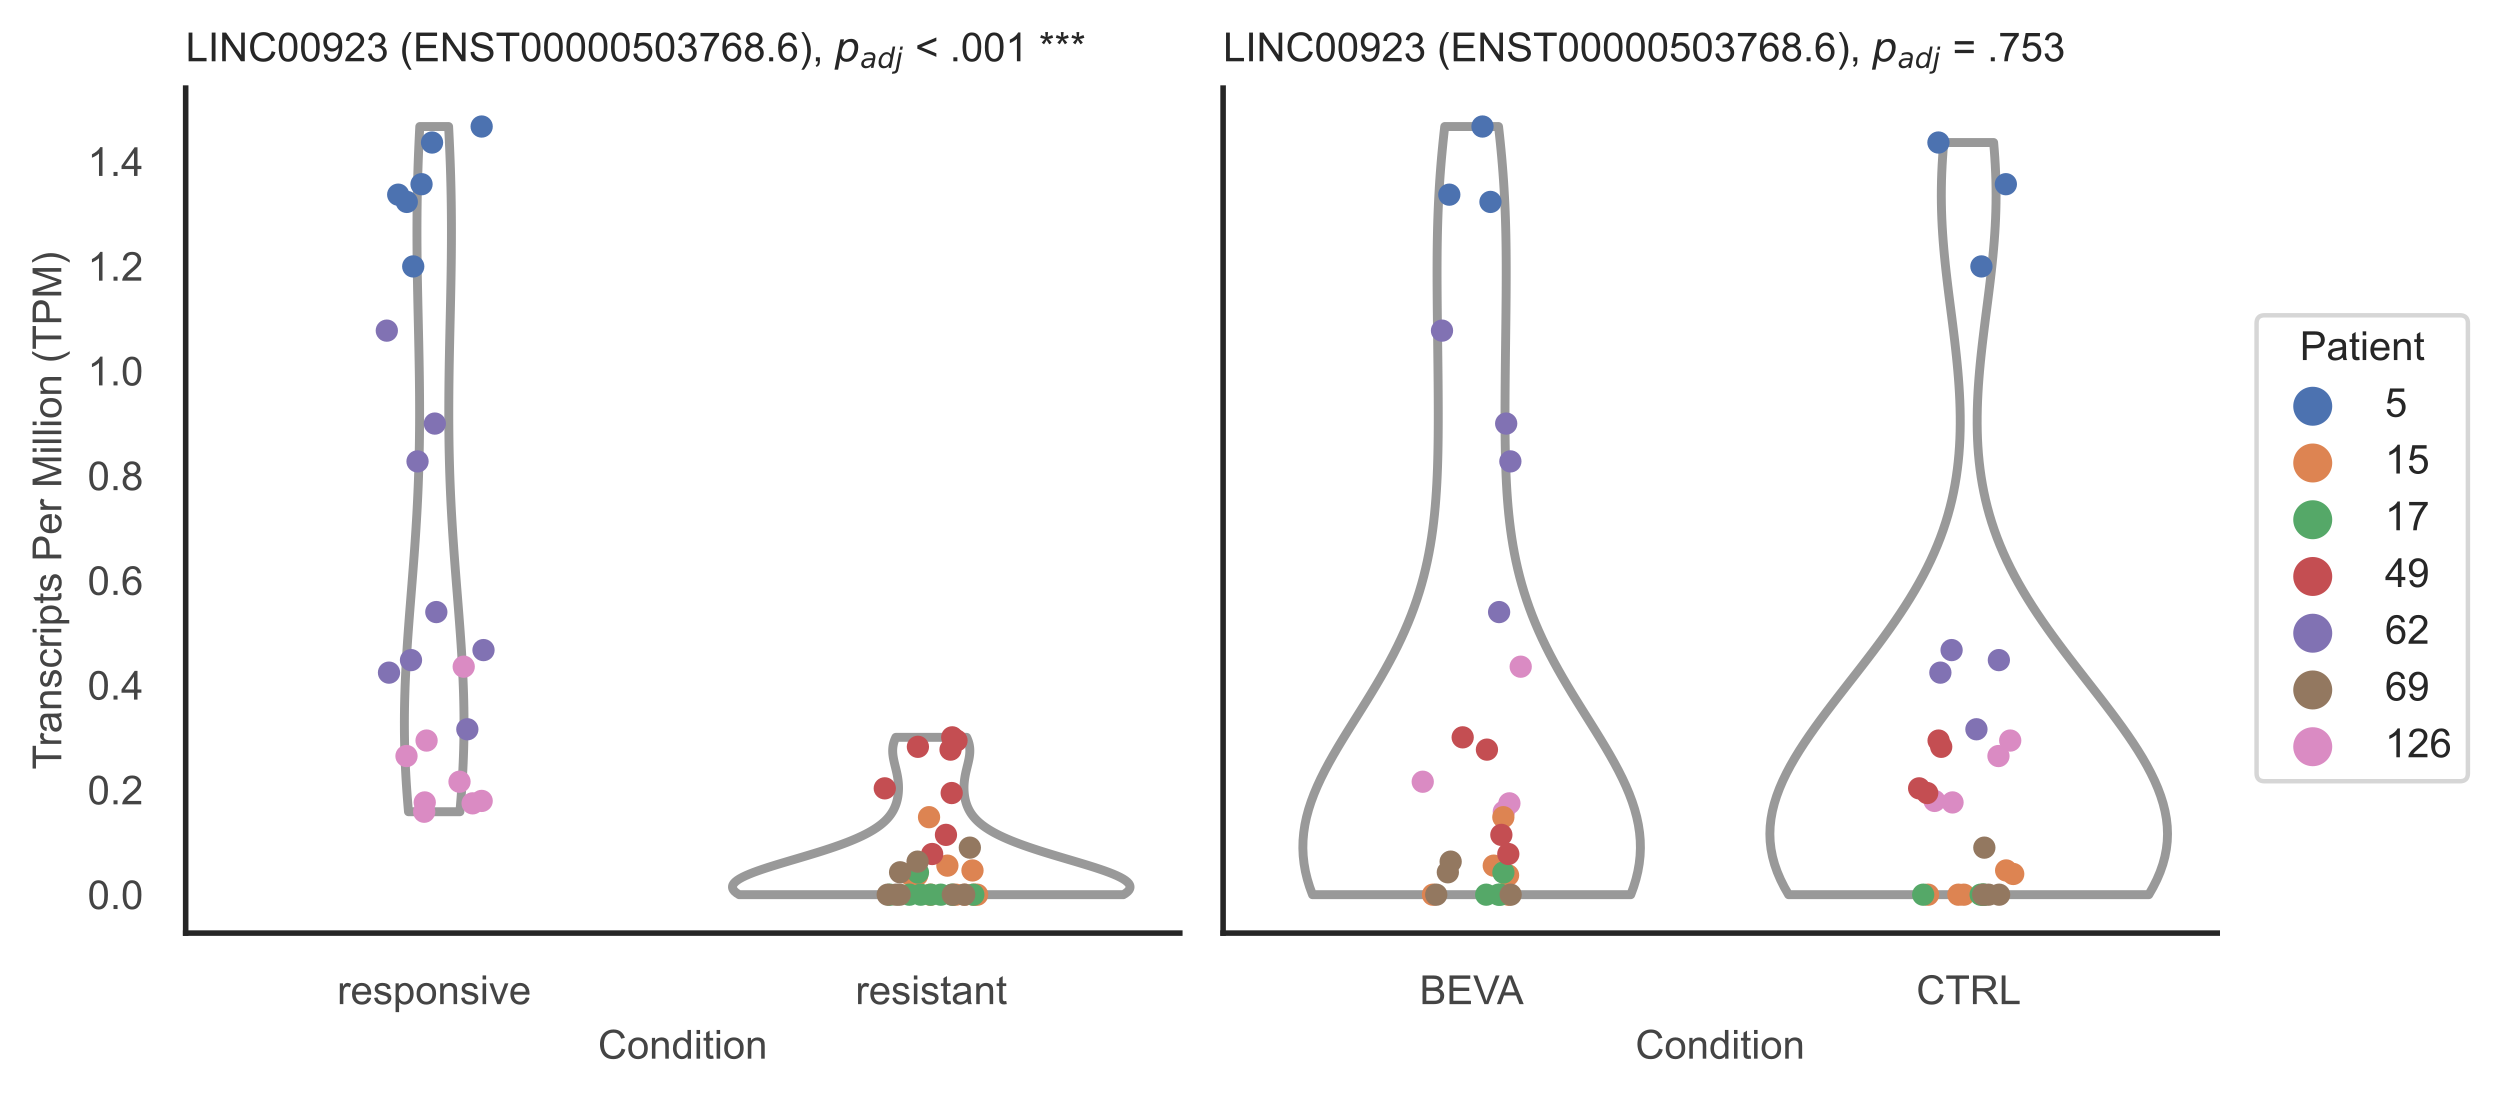 <?xml version="1.0" encoding="utf-8" standalone="no"?>
<!DOCTYPE svg PUBLIC "-//W3C//DTD SVG 1.1//EN"
  "http://www.w3.org/Graphics/SVG/1.1/DTD/svg11.dtd">
<!-- Created with matplotlib (https://matplotlib.org/) -->
<svg height="246.51pt" version="1.1" viewBox="0 0 560.896 246.51" width="560.896pt" xmlns="http://www.w3.org/2000/svg" xmlns:xlink="http://www.w3.org/1999/xlink">
 <defs>
  <style type="text/css">*{stroke-linecap:butt;stroke-linejoin:round;}</style>
 </defs>
 <g id="figure_1">
  <g id="patch_1">
   <path d="M 0 246.51 
L 560.896 246.51 
L 560.896 0 
L 0 0 
z
" style="fill:#ffffff;"/>
  </g>
  <g id="axes_1">
   <g id="patch_2">
    <path d="M 41.656 209.348 
L 264.694 209.348 
L 264.694 19.77 
L 41.656 19.77 
z
" style="fill:#ffffff;"/>
   </g>
   <g id="matplotlib.axis_1">
    <g id="xtick_1">
     <g id="text_1">
      <!-- responsive -->
      <g style="fill:#444444;" transform="translate(75.655 225.29)scale(0.09 -0.09)">
       <defs>
        <path d="M 6.5 0 
L 6.5 51.859 
L 14.406 51.859 
L 14.406 44 
Q 17.438 49.516 20 51.266 
Q 22.562 53.031 25.641 53.031 
Q 30.078 53.031 34.672 50.203 
L 31.641 42.047 
Q 28.422 43.953 25.203 43.953 
Q 22.312 43.953 20.016 42.219 
Q 17.719 40.484 16.75 37.406 
Q 15.281 32.719 15.281 27.156 
L 15.281 0 
z
" id="ArialMT-114"/>
        <path d="M 42.094 16.703 
L 51.172 15.578 
Q 49.031 7.625 43.219 3.219 
Q 37.406 -1.172 28.375 -1.172 
Q 17 -1.172 10.328 5.828 
Q 3.656 12.844 3.656 25.484 
Q 3.656 38.578 10.391 45.797 
Q 17.141 53.031 27.875 53.031 
Q 38.281 53.031 44.875 45.953 
Q 51.469 38.875 51.469 26.031 
Q 51.469 25.25 51.422 23.688 
L 12.75 23.688 
Q 13.234 15.141 17.578 10.594 
Q 21.922 6.062 28.422 6.062 
Q 33.25 6.062 36.672 8.594 
Q 40.094 11.141 42.094 16.703 
z
M 13.234 30.906 
L 42.188 30.906 
Q 41.609 37.453 38.875 40.719 
Q 34.672 45.797 27.984 45.797 
Q 21.922 45.797 17.797 41.75 
Q 13.672 37.703 13.234 30.906 
z
" id="ArialMT-101"/>
        <path d="M 3.078 15.484 
L 11.766 16.844 
Q 12.5 11.625 15.844 8.844 
Q 19.188 6.062 25.203 6.062 
Q 31.25 6.062 34.172 8.516 
Q 37.109 10.984 37.109 14.312 
Q 37.109 17.281 34.516 19 
Q 32.719 20.172 25.531 21.969 
Q 15.875 24.422 12.141 26.203 
Q 8.406 27.984 6.469 31.125 
Q 4.547 34.281 4.547 38.094 
Q 4.547 41.547 6.125 44.5 
Q 7.719 47.469 10.453 49.422 
Q 12.5 50.922 16.031 51.969 
Q 19.578 53.031 23.641 53.031 
Q 29.734 53.031 34.344 51.266 
Q 38.969 49.516 41.156 46.5 
Q 43.359 43.5 44.188 38.484 
L 35.594 37.312 
Q 35.016 41.312 32.203 43.547 
Q 29.391 45.797 24.266 45.797 
Q 18.219 45.797 15.625 43.797 
Q 13.031 41.797 13.031 39.109 
Q 13.031 37.406 14.109 36.031 
Q 15.188 34.625 17.484 33.688 
Q 18.797 33.203 25.25 31.453 
Q 34.578 28.953 38.25 27.359 
Q 41.938 25.781 44.031 22.75 
Q 46.141 19.734 46.141 15.234 
Q 46.141 10.844 43.578 6.953 
Q 41.016 3.078 36.172 0.953 
Q 31.344 -1.172 25.25 -1.172 
Q 15.141 -1.172 9.844 3.031 
Q 4.547 7.234 3.078 15.484 
z
" id="ArialMT-115"/>
        <path d="M 6.594 -19.875 
L 6.594 51.859 
L 14.594 51.859 
L 14.594 45.125 
Q 17.438 49.078 21 51.047 
Q 24.562 53.031 29.641 53.031 
Q 36.281 53.031 41.359 49.609 
Q 46.438 46.188 49.016 39.953 
Q 51.609 33.734 51.609 26.312 
Q 51.609 18.359 48.75 11.984 
Q 45.906 5.609 40.453 2.219 
Q 35.016 -1.172 29 -1.172 
Q 24.609 -1.172 21.109 0.688 
Q 17.625 2.547 15.375 5.375 
L 15.375 -19.875 
z
M 14.547 25.641 
Q 14.547 15.625 18.594 10.844 
Q 22.656 6.062 28.422 6.062 
Q 34.281 6.062 38.453 11.016 
Q 42.625 15.969 42.625 26.375 
Q 42.625 36.281 38.547 41.203 
Q 34.469 46.141 28.812 46.141 
Q 23.188 46.141 18.859 40.891 
Q 14.547 35.641 14.547 25.641 
z
" id="ArialMT-112"/>
        <path d="M 3.328 25.922 
Q 3.328 40.328 11.328 47.266 
Q 18.016 53.031 27.641 53.031 
Q 38.328 53.031 45.109 46.016 
Q 51.906 39.016 51.906 26.656 
Q 51.906 16.656 48.906 10.906 
Q 45.906 5.172 40.156 2 
Q 34.422 -1.172 27.641 -1.172 
Q 16.75 -1.172 10.031 5.812 
Q 3.328 12.797 3.328 25.922 
z
M 12.359 25.922 
Q 12.359 15.969 16.703 11.016 
Q 21.047 6.062 27.641 6.062 
Q 34.188 6.062 38.531 11.031 
Q 42.875 16.016 42.875 26.219 
Q 42.875 35.844 38.5 40.797 
Q 34.125 45.75 27.641 45.75 
Q 21.047 45.75 16.703 40.812 
Q 12.359 35.891 12.359 25.922 
z
" id="ArialMT-111"/>
        <path d="M 6.594 0 
L 6.594 51.859 
L 14.5 51.859 
L 14.5 44.484 
Q 20.219 53.031 31 53.031 
Q 35.688 53.031 39.625 51.344 
Q 43.562 49.656 45.516 46.922 
Q 47.469 44.188 48.25 40.438 
Q 48.734 37.984 48.734 31.891 
L 48.734 0 
L 39.938 0 
L 39.938 31.547 
Q 39.938 36.922 38.906 39.578 
Q 37.891 42.234 35.281 43.812 
Q 32.672 45.406 29.156 45.406 
Q 23.531 45.406 19.453 41.844 
Q 15.375 38.281 15.375 28.328 
L 15.375 0 
z
" id="ArialMT-110"/>
        <path d="M 6.641 61.469 
L 6.641 71.578 
L 15.438 71.578 
L 15.438 61.469 
z
M 6.641 0 
L 6.641 51.859 
L 15.438 51.859 
L 15.438 0 
z
" id="ArialMT-105"/>
        <path d="M 21 0 
L 1.266 51.859 
L 10.547 51.859 
L 21.688 20.797 
Q 23.484 15.766 25 10.359 
Q 26.172 14.453 28.266 20.219 
L 39.797 51.859 
L 48.828 51.859 
L 29.203 0 
z
" id="ArialMT-118"/>
       </defs>
       <use xlink:href="#ArialMT-114"/>
       <use x="33.301" xlink:href="#ArialMT-101"/>
       <use x="88.916" xlink:href="#ArialMT-115"/>
       <use x="138.916" xlink:href="#ArialMT-112"/>
       <use x="194.531" xlink:href="#ArialMT-111"/>
       <use x="250.146" xlink:href="#ArialMT-110"/>
       <use x="305.762" xlink:href="#ArialMT-115"/>
       <use x="355.762" xlink:href="#ArialMT-105"/>
       <use x="377.979" xlink:href="#ArialMT-118"/>
       <use x="427.979" xlink:href="#ArialMT-101"/>
      </g>
     </g>
    </g>
    <g id="xtick_2">
     <g id="text_2">
      <!-- resistant -->
      <g style="fill:#444444;" transform="translate(191.929 225.29)scale(0.09 -0.09)">
       <defs>
        <path d="M 25.781 7.859 
L 27.047 0.094 
Q 23.344 -0.688 20.406 -0.688 
Q 15.625 -0.688 12.984 0.828 
Q 10.359 2.344 9.281 4.812 
Q 8.203 7.281 8.203 15.188 
L 8.203 45.016 
L 1.766 45.016 
L 1.766 51.859 
L 8.203 51.859 
L 8.203 64.703 
L 16.938 69.969 
L 16.938 51.859 
L 25.781 51.859 
L 25.781 45.016 
L 16.938 45.016 
L 16.938 14.703 
Q 16.938 10.938 17.406 9.859 
Q 17.875 8.797 18.922 8.156 
Q 19.969 7.516 21.922 7.516 
Q 23.391 7.516 25.781 7.859 
z
" id="ArialMT-116"/>
        <path d="M 40.438 6.391 
Q 35.547 2.25 31.031 0.531 
Q 26.516 -1.172 21.344 -1.172 
Q 12.797 -1.172 8.203 3 
Q 3.609 7.172 3.609 13.672 
Q 3.609 17.484 5.344 20.625 
Q 7.078 23.781 9.891 25.688 
Q 12.703 27.594 16.219 28.562 
Q 18.797 29.25 24.031 29.891 
Q 34.672 31.156 39.703 32.906 
Q 39.75 34.719 39.75 35.203 
Q 39.75 40.578 37.25 42.781 
Q 33.891 45.75 27.25 45.75 
Q 21.047 45.75 18.094 43.578 
Q 15.141 41.406 13.719 35.891 
L 5.125 37.062 
Q 6.297 42.578 8.984 45.969 
Q 11.672 49.359 16.75 51.188 
Q 21.828 53.031 28.516 53.031 
Q 35.156 53.031 39.297 51.469 
Q 43.453 49.906 45.406 47.531 
Q 47.359 45.172 48.141 41.547 
Q 48.578 39.312 48.578 33.453 
L 48.578 21.734 
Q 48.578 9.469 49.141 6.219 
Q 49.703 2.984 51.375 0 
L 42.188 0 
Q 40.828 2.734 40.438 6.391 
z
M 39.703 26.031 
Q 34.906 24.078 25.344 22.703 
Q 19.922 21.922 17.672 20.938 
Q 15.438 19.969 14.203 18.094 
Q 12.984 16.219 12.984 13.922 
Q 12.984 10.406 15.641 8.062 
Q 18.312 5.719 23.438 5.719 
Q 28.516 5.719 32.469 7.938 
Q 36.422 10.156 38.281 14.016 
Q 39.703 17 39.703 22.797 
z
" id="ArialMT-97"/>
       </defs>
       <use xlink:href="#ArialMT-114"/>
       <use x="33.301" xlink:href="#ArialMT-101"/>
       <use x="88.916" xlink:href="#ArialMT-115"/>
       <use x="138.916" xlink:href="#ArialMT-105"/>
       <use x="161.133" xlink:href="#ArialMT-115"/>
       <use x="211.133" xlink:href="#ArialMT-116"/>
       <use x="238.916" xlink:href="#ArialMT-97"/>
       <use x="294.531" xlink:href="#ArialMT-110"/>
       <use x="350.146" xlink:href="#ArialMT-116"/>
      </g>
     </g>
    </g>
    <g id="text_3">
     <!-- Condition -->
     <g style="fill:#444444;" transform="translate(134.163 237.521)scale(0.09 -0.09)">
      <defs>
       <path d="M 58.797 25.094 
L 68.266 22.703 
Q 65.281 11.031 57.547 4.906 
Q 49.812 -1.219 38.625 -1.219 
Q 27.047 -1.219 19.797 3.484 
Q 12.547 8.203 8.766 17.141 
Q 4.984 26.078 4.984 36.328 
Q 4.984 47.516 9.25 55.828 
Q 13.531 64.156 21.406 68.469 
Q 29.297 72.797 38.766 72.797 
Q 49.516 72.797 56.828 67.328 
Q 64.156 61.859 67.047 51.953 
L 57.719 49.75 
Q 55.219 57.562 50.484 61.125 
Q 45.75 64.703 38.578 64.703 
Q 30.328 64.703 24.781 60.734 
Q 19.234 56.781 16.984 50.109 
Q 14.75 43.453 14.75 36.375 
Q 14.75 27.25 17.406 20.438 
Q 20.062 13.625 25.672 10.25 
Q 31.297 6.891 37.844 6.891 
Q 45.797 6.891 51.312 11.469 
Q 56.844 16.062 58.797 25.094 
z
" id="ArialMT-67"/>
       <path d="M 40.234 0 
L 40.234 6.547 
Q 35.297 -1.172 25.734 -1.172 
Q 19.531 -1.172 14.328 2.25 
Q 9.125 5.672 6.266 11.797 
Q 3.422 17.922 3.422 25.875 
Q 3.422 33.641 6 39.969 
Q 8.594 46.297 13.766 49.656 
Q 18.953 53.031 25.344 53.031 
Q 30.031 53.031 33.688 51.047 
Q 37.359 49.078 39.656 45.906 
L 39.656 71.578 
L 48.391 71.578 
L 48.391 0 
z
M 12.453 25.875 
Q 12.453 15.922 16.641 10.984 
Q 20.844 6.062 26.562 6.062 
Q 32.328 6.062 36.344 10.766 
Q 40.375 15.484 40.375 25.141 
Q 40.375 35.797 36.266 40.766 
Q 32.172 45.75 26.172 45.75 
Q 20.312 45.75 16.375 40.969 
Q 12.453 36.188 12.453 25.875 
z
" id="ArialMT-100"/>
      </defs>
      <use xlink:href="#ArialMT-67"/>
      <use x="72.217" xlink:href="#ArialMT-111"/>
      <use x="127.832" xlink:href="#ArialMT-110"/>
      <use x="183.447" xlink:href="#ArialMT-100"/>
      <use x="239.062" xlink:href="#ArialMT-105"/>
      <use x="261.279" xlink:href="#ArialMT-116"/>
      <use x="289.062" xlink:href="#ArialMT-105"/>
      <use x="311.279" xlink:href="#ArialMT-111"/>
      <use x="366.895" xlink:href="#ArialMT-110"/>
     </g>
    </g>
   </g>
   <g id="matplotlib.axis_2">
    <g id="ytick_1">
     <g id="text_4">
      <!-- 0.0 -->
      <g style="fill:#444444;" transform="translate(19.646 203.952)scale(0.09 -0.09)">
       <defs>
        <path d="M 4.156 35.297 
Q 4.156 48 6.766 55.734 
Q 9.375 63.484 14.516 67.672 
Q 19.672 71.875 27.484 71.875 
Q 33.25 71.875 37.594 69.547 
Q 41.938 67.234 44.766 62.859 
Q 47.609 58.5 49.219 52.219 
Q 50.828 45.953 50.828 35.297 
Q 50.828 22.703 48.234 14.969 
Q 45.656 7.234 40.5 3 
Q 35.359 -1.219 27.484 -1.219 
Q 17.141 -1.219 11.234 6.203 
Q 4.156 15.141 4.156 35.297 
z
M 13.188 35.297 
Q 13.188 17.672 17.312 11.828 
Q 21.438 6 27.484 6 
Q 33.547 6 37.672 11.859 
Q 41.797 17.719 41.797 35.297 
Q 41.797 52.984 37.672 58.781 
Q 33.547 64.594 27.391 64.594 
Q 21.344 64.594 17.719 59.469 
Q 13.188 52.938 13.188 35.297 
z
" id="ArialMT-48"/>
        <path d="M 9.078 0 
L 9.078 10.016 
L 19.094 10.016 
L 19.094 0 
z
" id="ArialMT-46"/>
       </defs>
       <use xlink:href="#ArialMT-48"/>
       <use x="55.615" xlink:href="#ArialMT-46"/>
       <use x="83.398" xlink:href="#ArialMT-48"/>
      </g>
     </g>
    </g>
    <g id="ytick_2">
     <g id="text_5">
      <!-- 0.2 -->
      <g style="fill:#444444;" transform="translate(19.646 180.455)scale(0.09 -0.09)">
       <defs>
        <path d="M 50.344 8.453 
L 50.344 0 
L 3.031 0 
Q 2.938 3.172 4.047 6.109 
Q 5.859 10.938 9.828 15.625 
Q 13.812 20.312 21.344 26.469 
Q 33.016 36.031 37.109 41.625 
Q 41.219 47.219 41.219 52.203 
Q 41.219 57.422 37.469 61 
Q 33.734 64.594 27.734 64.594 
Q 21.391 64.594 17.578 60.781 
Q 13.766 56.984 13.719 50.25 
L 4.688 51.172 
Q 5.609 61.281 11.656 66.578 
Q 17.719 71.875 27.938 71.875 
Q 38.234 71.875 44.234 66.156 
Q 50.25 60.453 50.25 52 
Q 50.25 47.703 48.484 43.547 
Q 46.734 39.406 42.656 34.812 
Q 38.578 30.219 29.109 22.219 
Q 21.188 15.578 18.938 13.203 
Q 16.703 10.844 15.234 8.453 
z
" id="ArialMT-50"/>
       </defs>
       <use xlink:href="#ArialMT-48"/>
       <use x="55.615" xlink:href="#ArialMT-46"/>
       <use x="83.398" xlink:href="#ArialMT-50"/>
      </g>
     </g>
    </g>
    <g id="ytick_3">
     <g id="text_6">
      <!-- 0.4 -->
      <g style="fill:#444444;" transform="translate(19.646 156.959)scale(0.09 -0.09)">
       <defs>
        <path d="M 32.328 0 
L 32.328 17.141 
L 1.266 17.141 
L 1.266 25.203 
L 33.938 71.578 
L 41.109 71.578 
L 41.109 25.203 
L 50.781 25.203 
L 50.781 17.141 
L 41.109 17.141 
L 41.109 0 
z
M 32.328 25.203 
L 32.328 57.469 
L 9.906 25.203 
z
" id="ArialMT-52"/>
       </defs>
       <use xlink:href="#ArialMT-48"/>
       <use x="55.615" xlink:href="#ArialMT-46"/>
       <use x="83.398" xlink:href="#ArialMT-52"/>
      </g>
     </g>
    </g>
    <g id="ytick_4">
     <g id="text_7">
      <!-- 0.6 -->
      <g style="fill:#444444;" transform="translate(19.646 133.463)scale(0.09 -0.09)">
       <defs>
        <path d="M 49.75 54.047 
L 41.016 53.375 
Q 39.844 58.547 37.703 60.891 
Q 34.125 64.656 28.906 64.656 
Q 24.703 64.656 21.531 62.312 
Q 17.391 59.281 14.984 53.469 
Q 12.594 47.656 12.5 36.922 
Q 15.672 41.75 20.266 44.094 
Q 24.859 46.438 29.891 46.438 
Q 38.672 46.438 44.844 39.969 
Q 51.031 33.5 51.031 23.25 
Q 51.031 16.5 48.125 10.719 
Q 45.219 4.938 40.141 1.859 
Q 35.062 -1.219 28.609 -1.219 
Q 17.625 -1.219 10.688 6.859 
Q 3.766 14.938 3.766 33.5 
Q 3.766 54.25 11.422 63.672 
Q 18.109 71.875 29.438 71.875 
Q 37.891 71.875 43.281 67.141 
Q 48.688 62.406 49.75 54.047 
z
M 13.875 23.188 
Q 13.875 18.656 15.797 14.5 
Q 17.719 10.359 21.188 8.172 
Q 24.656 6 28.469 6 
Q 34.031 6 38.031 10.484 
Q 42.047 14.984 42.047 22.703 
Q 42.047 30.125 38.078 34.391 
Q 34.125 38.672 28.125 38.672 
Q 22.172 38.672 18.016 34.391 
Q 13.875 30.125 13.875 23.188 
z
" id="ArialMT-54"/>
       </defs>
       <use xlink:href="#ArialMT-48"/>
       <use x="55.615" xlink:href="#ArialMT-46"/>
       <use x="83.398" xlink:href="#ArialMT-54"/>
      </g>
     </g>
    </g>
    <g id="ytick_5">
     <g id="text_8">
      <!-- 0.8 -->
      <g style="fill:#444444;" transform="translate(19.646 109.966)scale(0.09 -0.09)">
       <defs>
        <path d="M 17.672 38.812 
Q 12.203 40.828 9.562 44.531 
Q 6.938 48.25 6.938 53.422 
Q 6.938 61.234 12.547 66.547 
Q 18.172 71.875 27.484 71.875 
Q 36.859 71.875 42.578 66.422 
Q 48.297 60.984 48.297 53.172 
Q 48.297 48.188 45.672 44.5 
Q 43.062 40.828 37.75 38.812 
Q 44.344 36.672 47.781 31.875 
Q 51.219 27.094 51.219 20.453 
Q 51.219 11.281 44.719 5.031 
Q 38.234 -1.219 27.641 -1.219 
Q 17.047 -1.219 10.547 5.047 
Q 4.047 11.328 4.047 20.703 
Q 4.047 27.688 7.594 32.391 
Q 11.141 37.109 17.672 38.812 
z
M 15.922 53.719 
Q 15.922 48.641 19.188 45.406 
Q 22.469 42.188 27.688 42.188 
Q 32.766 42.188 36.016 45.375 
Q 39.266 48.578 39.266 53.219 
Q 39.266 58.062 35.906 61.359 
Q 32.562 64.656 27.594 64.656 
Q 22.562 64.656 19.234 61.422 
Q 15.922 58.203 15.922 53.719 
z
M 13.094 20.656 
Q 13.094 16.891 14.875 13.375 
Q 16.656 9.859 20.172 7.922 
Q 23.688 6 27.734 6 
Q 34.031 6 38.125 10.047 
Q 42.234 14.109 42.234 20.359 
Q 42.234 26.703 38.016 30.859 
Q 33.797 35.016 27.438 35.016 
Q 21.234 35.016 17.156 30.906 
Q 13.094 26.812 13.094 20.656 
z
" id="ArialMT-56"/>
       </defs>
       <use xlink:href="#ArialMT-48"/>
       <use x="55.615" xlink:href="#ArialMT-46"/>
       <use x="83.398" xlink:href="#ArialMT-56"/>
      </g>
     </g>
    </g>
    <g id="ytick_6">
     <g id="text_9">
      <!-- 1.0 -->
      <g style="fill:#444444;" transform="translate(19.646 86.47)scale(0.09 -0.09)">
       <defs>
        <path d="M 37.25 0 
L 28.469 0 
L 28.469 56 
Q 25.297 52.984 20.141 49.953 
Q 14.984 46.922 10.891 45.406 
L 10.891 53.906 
Q 18.266 57.375 23.781 62.297 
Q 29.297 67.234 31.594 71.875 
L 37.25 71.875 
z
" id="ArialMT-49"/>
       </defs>
       <use xlink:href="#ArialMT-49"/>
       <use x="55.615" xlink:href="#ArialMT-46"/>
       <use x="83.398" xlink:href="#ArialMT-48"/>
      </g>
     </g>
    </g>
    <g id="ytick_7">
     <g id="text_10">
      <!-- 1.2 -->
      <g style="fill:#444444;" transform="translate(19.646 62.973)scale(0.09 -0.09)">
       <use xlink:href="#ArialMT-49"/>
       <use x="55.615" xlink:href="#ArialMT-46"/>
       <use x="83.398" xlink:href="#ArialMT-50"/>
      </g>
     </g>
    </g>
    <g id="ytick_8">
     <g id="text_11">
      <!-- 1.4 -->
      <g style="fill:#444444;" transform="translate(19.646 39.477)scale(0.09 -0.09)">
       <use xlink:href="#ArialMT-49"/>
       <use x="55.615" xlink:href="#ArialMT-46"/>
       <use x="83.398" xlink:href="#ArialMT-52"/>
      </g>
     </g>
    </g>
    <g id="text_12">
     <!-- Transcripts Per Million (TPM) -->
     <g style="fill:#444444;" transform="translate(13.752 172.644)rotate(-90)scale(0.09 -0.09)">
      <defs>
       <path d="M 25.922 0 
L 25.922 63.141 
L 2.344 63.141 
L 2.344 71.578 
L 59.078 71.578 
L 59.078 63.141 
L 35.406 63.141 
L 35.406 0 
z
" id="ArialMT-84"/>
       <path d="M 40.438 19 
L 49.078 17.875 
Q 47.656 8.938 41.812 3.875 
Q 35.984 -1.172 27.484 -1.172 
Q 16.844 -1.172 10.375 5.781 
Q 3.906 12.75 3.906 25.734 
Q 3.906 34.125 6.688 40.422 
Q 9.469 46.734 15.156 49.875 
Q 20.844 53.031 27.547 53.031 
Q 35.984 53.031 41.359 48.75 
Q 46.734 44.484 48.25 36.625 
L 39.703 35.297 
Q 38.484 40.531 35.375 43.156 
Q 32.281 45.797 27.875 45.797 
Q 21.234 45.797 17.078 41.031 
Q 12.938 36.281 12.938 25.984 
Q 12.938 15.531 16.938 10.797 
Q 20.953 6.062 27.391 6.062 
Q 32.562 6.062 36.031 9.234 
Q 39.5 12.406 40.438 19 
z
" id="ArialMT-99"/>
       <path id="ArialMT-32"/>
       <path d="M 7.719 0 
L 7.719 71.578 
L 34.719 71.578 
Q 41.844 71.578 45.609 70.906 
Q 50.875 70.016 54.438 67.547 
Q 58.016 65.094 60.188 60.641 
Q 62.359 56.203 62.359 50.875 
Q 62.359 41.75 56.547 35.422 
Q 50.734 29.109 35.547 29.109 
L 17.188 29.109 
L 17.188 0 
z
M 17.188 37.547 
L 35.688 37.547 
Q 44.875 37.547 48.734 40.969 
Q 52.594 44.391 52.594 50.594 
Q 52.594 55.078 50.312 58.266 
Q 48.047 61.469 44.344 62.5 
Q 41.938 63.141 35.5 63.141 
L 17.188 63.141 
z
" id="ArialMT-80"/>
       <path d="M 7.422 0 
L 7.422 71.578 
L 21.688 71.578 
L 38.625 20.906 
Q 40.969 13.812 42.047 10.297 
Q 43.266 14.203 45.844 21.781 
L 62.984 71.578 
L 75.734 71.578 
L 75.734 0 
L 66.609 0 
L 66.609 59.906 
L 45.797 0 
L 37.25 0 
L 16.547 60.938 
L 16.547 0 
z
" id="ArialMT-77"/>
       <path d="M 6.391 0 
L 6.391 71.578 
L 15.188 71.578 
L 15.188 0 
z
" id="ArialMT-108"/>
       <path d="M 23.391 -21.047 
Q 16.109 -11.859 11.078 0.438 
Q 6.062 12.75 6.062 25.922 
Q 6.062 37.547 9.812 48.188 
Q 14.203 60.547 23.391 72.797 
L 29.688 72.797 
Q 23.781 62.641 21.875 58.297 
Q 18.891 51.562 17.188 44.234 
Q 15.094 35.109 15.094 25.875 
Q 15.094 2.391 29.688 -21.047 
z
" id="ArialMT-40"/>
       <path d="M 12.359 -21.047 
L 6.062 -21.047 
Q 20.656 2.391 20.656 25.875 
Q 20.656 35.062 18.562 44.094 
Q 16.891 51.422 13.922 58.156 
Q 12.016 62.547 6.062 72.797 
L 12.359 72.797 
Q 21.531 60.547 25.922 48.188 
Q 29.688 37.547 29.688 25.922 
Q 29.688 12.75 24.625 0.438 
Q 19.578 -11.859 12.359 -21.047 
z
" id="ArialMT-41"/>
      </defs>
      <use xlink:href="#ArialMT-84"/>
      <use x="57.334" xlink:href="#ArialMT-114"/>
      <use x="90.635" xlink:href="#ArialMT-97"/>
      <use x="146.25" xlink:href="#ArialMT-110"/>
      <use x="201.865" xlink:href="#ArialMT-115"/>
      <use x="251.865" xlink:href="#ArialMT-99"/>
      <use x="301.865" xlink:href="#ArialMT-114"/>
      <use x="335.166" xlink:href="#ArialMT-105"/>
      <use x="357.383" xlink:href="#ArialMT-112"/>
      <use x="412.998" xlink:href="#ArialMT-116"/>
      <use x="440.781" xlink:href="#ArialMT-115"/>
      <use x="490.781" xlink:href="#ArialMT-32"/>
      <use x="518.564" xlink:href="#ArialMT-80"/>
      <use x="585.264" xlink:href="#ArialMT-101"/>
      <use x="640.879" xlink:href="#ArialMT-114"/>
      <use x="674.18" xlink:href="#ArialMT-32"/>
      <use x="701.963" xlink:href="#ArialMT-77"/>
      <use x="785.264" xlink:href="#ArialMT-105"/>
      <use x="807.48" xlink:href="#ArialMT-108"/>
      <use x="829.697" xlink:href="#ArialMT-108"/>
      <use x="851.914" xlink:href="#ArialMT-105"/>
      <use x="874.131" xlink:href="#ArialMT-111"/>
      <use x="929.746" xlink:href="#ArialMT-110"/>
      <use x="985.361" xlink:href="#ArialMT-32"/>
      <use x="1013.145" xlink:href="#ArialMT-40"/>
      <use x="1046.445" xlink:href="#ArialMT-84"/>
      <use x="1107.529" xlink:href="#ArialMT-80"/>
      <use x="1174.229" xlink:href="#ArialMT-77"/>
      <use x="1257.529" xlink:href="#ArialMT-41"/>
     </g>
    </g>
   </g>
   <g id="PolyCollection_1">
    <defs>
     <path d="M 103.183 -64.39 
L 91.648 -64.39 
L 91.515 -65.943 
L 91.391 -67.496 
L 91.276 -69.049 
L 91.17 -70.601 
L 91.076 -72.154 
L 90.992 -73.707 
L 90.919 -75.26 
L 90.858 -76.813 
L 90.808 -78.366 
L 90.77 -79.919 
L 90.744 -81.471 
L 90.73 -83.024 
L 90.727 -84.577 
L 90.736 -86.13 
L 90.756 -87.683 
L 90.787 -89.236 
L 90.829 -90.789 
L 90.88 -92.341 
L 90.942 -93.894 
L 91.012 -95.447 
L 91.091 -97 
L 91.177 -98.553 
L 91.271 -100.106 
L 91.371 -101.658 
L 91.476 -103.211 
L 91.587 -104.764 
L 91.701 -106.317 
L 91.819 -107.87 
L 91.94 -109.423 
L 92.063 -110.976 
L 92.186 -112.528 
L 92.31 -114.081 
L 92.434 -115.634 
L 92.556 -117.187 
L 92.677 -118.74 
L 92.796 -120.293 
L 92.912 -121.846 
L 93.024 -123.398 
L 93.133 -124.951 
L 93.237 -126.504 
L 93.337 -128.057 
L 93.431 -129.61 
L 93.521 -131.163 
L 93.604 -132.716 
L 93.682 -134.268 
L 93.754 -135.821 
L 93.82 -137.374 
L 93.879 -138.927 
L 93.932 -140.48 
L 93.979 -142.033 
L 94.02 -143.586 
L 94.055 -145.138 
L 94.084 -146.691 
L 94.106 -148.244 
L 94.123 -149.797 
L 94.135 -151.35 
L 94.141 -152.903 
L 94.142 -154.455 
L 94.138 -156.008 
L 94.13 -157.561 
L 94.117 -159.114 
L 94.101 -160.667 
L 94.081 -162.22 
L 94.058 -163.773 
L 94.032 -165.325 
L 94.003 -166.878 
L 93.973 -168.431 
L 93.94 -169.984 
L 93.907 -171.537 
L 93.872 -173.09 
L 93.838 -174.643 
L 93.803 -176.195 
L 93.769 -177.748 
L 93.736 -179.301 
L 93.704 -180.854 
L 93.674 -182.407 
L 93.646 -183.96 
L 93.621 -185.513 
L 93.599 -187.065 
L 93.58 -188.618 
L 93.566 -190.171 
L 93.555 -191.724 
L 93.549 -193.277 
L 93.547 -194.83 
L 93.551 -196.383 
L 93.56 -197.935 
L 93.574 -199.488 
L 93.594 -201.041 
L 93.619 -202.594 
L 93.65 -204.147 
L 93.688 -205.7 
L 93.73 -207.253 
L 93.779 -208.805 
L 93.833 -210.358 
L 93.893 -211.911 
L 93.958 -213.464 
L 94.028 -215.017 
L 94.103 -216.57 
L 94.182 -218.122 
L 100.649 -218.122 
L 100.649 -218.122 
L 100.728 -216.57 
L 100.803 -215.017 
L 100.873 -213.464 
L 100.938 -211.911 
L 100.998 -210.358 
L 101.052 -208.805 
L 101.1 -207.253 
L 101.143 -205.7 
L 101.18 -204.147 
L 101.212 -202.594 
L 101.237 -201.041 
L 101.257 -199.488 
L 101.271 -197.935 
L 101.28 -196.383 
L 101.284 -194.83 
L 101.282 -193.277 
L 101.276 -191.724 
L 101.265 -190.171 
L 101.251 -188.618 
L 101.232 -187.065 
L 101.21 -185.513 
L 101.185 -183.96 
L 101.157 -182.407 
L 101.127 -180.854 
L 101.095 -179.301 
L 101.062 -177.748 
L 101.028 -176.195 
L 100.993 -174.643 
L 100.958 -173.09 
L 100.924 -171.537 
L 100.891 -169.984 
L 100.858 -168.431 
L 100.828 -166.878 
L 100.799 -165.325 
L 100.773 -163.773 
L 100.75 -162.22 
L 100.73 -160.667 
L 100.713 -159.114 
L 100.701 -157.561 
L 100.693 -156.008 
L 100.689 -154.455 
L 100.69 -152.903 
L 100.696 -151.35 
L 100.708 -149.797 
L 100.725 -148.244 
L 100.747 -146.691 
L 100.776 -145.138 
L 100.811 -143.586 
L 100.852 -142.033 
L 100.899 -140.48 
L 100.952 -138.927 
L 101.011 -137.374 
L 101.077 -135.821 
L 101.149 -134.268 
L 101.227 -132.716 
L 101.31 -131.163 
L 101.4 -129.61 
L 101.494 -128.057 
L 101.594 -126.504 
L 101.698 -124.951 
L 101.807 -123.398 
L 101.919 -121.846 
L 102.035 -120.293 
L 102.154 -118.74 
L 102.275 -117.187 
L 102.397 -115.634 
L 102.521 -114.081 
L 102.645 -112.528 
L 102.768 -110.976 
L 102.891 -109.423 
L 103.011 -107.87 
L 103.129 -106.317 
L 103.244 -104.764 
L 103.355 -103.211 
L 103.46 -101.658 
L 103.56 -100.106 
L 103.654 -98.553 
L 103.74 -97 
L 103.819 -95.447 
L 103.889 -93.894 
L 103.95 -92.341 
L 104.002 -90.789 
L 104.044 -89.236 
L 104.075 -87.683 
L 104.095 -86.13 
L 104.104 -84.577 
L 104.101 -83.024 
L 104.087 -81.471 
L 104.061 -79.919 
L 104.023 -78.366 
L 103.973 -76.813 
L 103.912 -75.26 
L 103.839 -73.707 
L 103.755 -72.154 
L 103.661 -70.601 
L 103.555 -69.049 
L 103.44 -67.496 
L 103.316 -65.943 
L 103.183 -64.39 
z
" id="meb8f5dd7b2" style="stroke:#999999;stroke-width:2;"/>
    </defs>
    <g clip-path="url(#pf8cf4cd466)">
     <use style="fill:#ffffff;stroke:#999999;stroke-width:2;" x="0" xlink:href="#meb8f5dd7b2" y="246.51"/>
    </g>
   </g>
   <g id="PolyCollection_2">
    <defs>
     <path d="M 252.034 -45.779 
L 165.836 -45.779 
L 165.277 -46.135 
L 164.846 -46.492 
L 164.544 -46.848 
L 164.371 -47.205 
L 164.327 -47.562 
L 164.409 -47.918 
L 164.615 -48.275 
L 164.94 -48.631 
L 165.38 -48.988 
L 165.927 -49.345 
L 166.575 -49.701 
L 167.317 -50.058 
L 168.144 -50.414 
L 169.048 -50.771 
L 170.02 -51.127 
L 171.052 -51.484 
L 172.133 -51.841 
L 173.255 -52.197 
L 174.41 -52.554 
L 175.589 -52.91 
L 176.784 -53.267 
L 177.988 -53.624 
L 179.192 -53.98 
L 180.391 -54.337 
L 181.578 -54.693 
L 182.747 -55.05 
L 183.894 -55.406 
L 185.015 -55.763 
L 186.104 -56.12 
L 187.159 -56.476 
L 188.178 -56.833 
L 189.157 -57.189 
L 190.095 -57.546 
L 190.991 -57.903 
L 191.843 -58.259 
L 192.652 -58.616 
L 193.417 -58.972 
L 194.138 -59.329 
L 194.815 -59.685 
L 195.449 -60.042 
L 196.042 -60.399 
L 196.593 -60.755 
L 197.105 -61.112 
L 197.579 -61.468 
L 198.016 -61.825 
L 198.419 -62.182 
L 198.787 -62.538 
L 199.125 -62.895 
L 199.432 -63.251 
L 199.712 -63.608 
L 199.965 -63.964 
L 200.193 -64.321 
L 200.399 -64.678 
L 200.584 -65.034 
L 200.748 -65.391 
L 200.895 -65.747 
L 201.024 -66.104 
L 201.138 -66.461 
L 201.236 -66.817 
L 201.322 -67.174 
L 201.394 -67.53 
L 201.454 -67.887 
L 201.503 -68.243 
L 201.541 -68.6 
L 201.568 -68.957 
L 201.585 -69.313 
L 201.592 -69.67 
L 201.589 -70.026 
L 201.576 -70.383 
L 201.555 -70.74 
L 201.524 -71.096 
L 201.484 -71.453 
L 201.436 -71.809 
L 201.38 -72.166 
L 201.317 -72.522 
L 201.247 -72.879 
L 201.171 -73.236 
L 201.09 -73.592 
L 201.005 -73.949 
L 200.919 -74.305 
L 200.831 -74.662 
L 200.743 -75.019 
L 200.658 -75.375 
L 200.578 -75.732 
L 200.502 -76.088 
L 200.435 -76.445 
L 200.378 -76.801 
L 200.332 -77.158 
L 200.299 -77.515 
L 200.281 -77.871 
L 200.28 -78.228 
L 200.297 -78.584 
L 200.333 -78.941 
L 200.389 -79.298 
L 200.465 -79.654 
L 200.563 -80.011 
L 200.682 -80.367 
L 200.822 -80.724 
L 200.983 -81.08 
L 216.886 -81.08 
L 216.886 -81.08 
L 217.047 -80.724 
L 217.187 -80.367 
L 217.306 -80.011 
L 217.404 -79.654 
L 217.48 -79.298 
L 217.536 -78.941 
L 217.572 -78.584 
L 217.589 -78.228 
L 217.588 -77.871 
L 217.57 -77.515 
L 217.537 -77.158 
L 217.491 -76.801 
L 217.434 -76.445 
L 217.367 -76.088 
L 217.292 -75.732 
L 217.211 -75.375 
L 217.126 -75.019 
L 217.038 -74.662 
L 216.951 -74.305 
L 216.864 -73.949 
L 216.779 -73.592 
L 216.698 -73.236 
L 216.622 -72.879 
L 216.552 -72.522 
L 216.489 -72.166 
L 216.433 -71.809 
L 216.385 -71.453 
L 216.345 -71.096 
L 216.315 -70.74 
L 216.293 -70.383 
L 216.28 -70.026 
L 216.278 -69.67 
L 216.284 -69.313 
L 216.301 -68.957 
L 216.328 -68.6 
L 216.366 -68.243 
L 216.415 -67.887 
L 216.475 -67.53 
L 216.547 -67.174 
L 216.633 -66.817 
L 216.731 -66.461 
L 216.845 -66.104 
L 216.974 -65.747 
L 217.121 -65.391 
L 217.285 -65.034 
L 217.47 -64.678 
L 217.676 -64.321 
L 217.904 -63.964 
L 218.157 -63.608 
L 218.437 -63.251 
L 218.744 -62.895 
L 219.082 -62.538 
L 219.45 -62.182 
L 219.853 -61.825 
L 220.29 -61.468 
L 220.764 -61.112 
L 221.276 -60.755 
L 221.827 -60.399 
L 222.42 -60.042 
L 223.054 -59.685 
L 223.731 -59.329 
L 224.452 -58.972 
L 225.217 -58.616 
L 226.026 -58.259 
L 226.878 -57.903 
L 227.774 -57.546 
L 228.712 -57.189 
L 229.691 -56.833 
L 230.71 -56.476 
L 231.765 -56.12 
L 232.855 -55.763 
L 233.975 -55.406 
L 235.122 -55.05 
L 236.291 -54.693 
L 237.478 -54.337 
L 238.677 -53.98 
L 239.881 -53.624 
L 241.085 -53.267 
L 242.28 -52.91 
L 243.459 -52.554 
L 244.614 -52.197 
L 245.736 -51.841 
L 246.817 -51.484 
L 247.849 -51.127 
L 248.821 -50.771 
L 249.725 -50.414 
L 250.552 -50.058 
L 251.294 -49.701 
L 251.942 -49.345 
L 252.489 -48.988 
L 252.929 -48.631 
L 253.254 -48.275 
L 253.46 -47.918 
L 253.542 -47.562 
L 253.498 -47.205 
L 253.325 -46.848 
L 253.023 -46.492 
L 252.592 -46.135 
L 252.034 -45.779 
z
" id="m43e5779052" style="stroke:#999999;stroke-width:2;"/>
    </defs>
    <g clip-path="url(#pf8cf4cd466)">
     <use style="fill:#ffffff;stroke:#999999;stroke-width:2;" x="0" xlink:href="#m43e5779052" y="246.51"/>
    </g>
   </g>
   <g id="PathCollection_1"/>
   <g id="PathCollection_2"/>
   <g id="PathCollection_3"/>
   <g id="PathCollection_4"/>
   <g id="PathCollection_5"/>
   <g id="PathCollection_6"/>
   <g id="PathCollection_7"/>
   <g id="patch_3">
    <path d="M 41.656 209.348 
L 41.656 19.77 
" style="fill:none;stroke:#262626;stroke-linecap:square;stroke-linejoin:miter;stroke-width:1.25;"/>
   </g>
   <g id="patch_4">
    <path d="M 41.656 209.348 
L 264.694 209.348 
" style="fill:none;stroke:#262626;stroke-linecap:square;stroke-linejoin:miter;stroke-width:1.25;"/>
   </g>
   <g id="PathCollection_8">
    <defs>
     <path d="M 0 2.5 
C 0.663 2.5 1.299 2.237 1.768 1.768 
C 2.237 1.299 2.5 0.663 2.5 -0 
C 2.5 -0.663 2.237 -1.299 1.768 -1.768 
C 1.299 -2.237 0.663 -2.5 0 -2.5 
C -0.663 -2.5 -1.299 -2.237 -1.768 -1.768 
C -2.237 -1.299 -2.5 -0.663 -2.5 0 
C -2.5 0.663 -2.237 1.299 -1.768 1.768 
C -1.299 2.237 -0.663 2.5 0 2.5 
z
" id="C0_0_e4baf92bec"/>
    </defs>
    <g clip-path="url(#pf8cf4cd466)">
     <use style="fill:#da8bc3;" x="104.037" xlink:href="#C0_0_e4baf92bec" y="149.579"/>
    </g>
    <g clip-path="url(#pf8cf4cd466)">
     <use style="fill:#da8bc3;" x="106.035" xlink:href="#C0_0_e4baf92bec" y="180.239"/>
    </g>
    <g clip-path="url(#pf8cf4cd466)">
     <use style="fill:#da8bc3;" x="95.17" xlink:href="#C0_0_e4baf92bec" y="182.12"/>
    </g>
    <g clip-path="url(#pf8cf4cd466)">
     <use style="fill:#da8bc3;" x="103.096" xlink:href="#C0_0_e4baf92bec" y="175.388"/>
    </g>
    <g clip-path="url(#pf8cf4cd466)">
     <use style="fill:#da8bc3;" x="95.705" xlink:href="#C0_0_e4baf92bec" y="166.15"/>
    </g>
    <g clip-path="url(#pf8cf4cd466)">
     <use style="fill:#da8bc3;" x="95.295" xlink:href="#C0_0_e4baf92bec" y="180.033"/>
    </g>
    <g clip-path="url(#pf8cf4cd466)">
     <use style="fill:#da8bc3;" x="108.066" xlink:href="#C0_0_e4baf92bec" y="179.693"/>
    </g>
    <g clip-path="url(#pf8cf4cd466)">
     <use style="fill:#da8bc3;" x="91.2" xlink:href="#C0_0_e4baf92bec" y="169.624"/>
    </g>
    <g clip-path="url(#pf8cf4cd466)">
     <use style="fill:#4c72b0;" x="89.341" xlink:href="#C0_0_e4baf92bec" y="43.675"/>
    </g>
    <g clip-path="url(#pf8cf4cd466)">
     <use style="fill:#4c72b0;" x="108.064" xlink:href="#C0_0_e4baf92bec" y="28.387"/>
    </g>
    <g clip-path="url(#pf8cf4cd466)">
     <use style="fill:#4c72b0;" x="91.267" xlink:href="#C0_0_e4baf92bec" y="45.302"/>
    </g>
    <g clip-path="url(#pf8cf4cd466)">
     <use style="fill:#4c72b0;" x="96.933" xlink:href="#C0_0_e4baf92bec" y="31.977"/>
    </g>
    <g clip-path="url(#pf8cf4cd466)">
     <use style="fill:#4c72b0;" x="94.574" xlink:href="#C0_0_e4baf92bec" y="41.325"/>
    </g>
    <g clip-path="url(#pf8cf4cd466)">
     <use style="fill:#4c72b0;" x="92.713" xlink:href="#C0_0_e4baf92bec" y="59.775"/>
    </g>
    <g clip-path="url(#pf8cf4cd466)">
     <use style="fill:#8172b3;" x="97.56" xlink:href="#C0_0_e4baf92bec" y="95.032"/>
    </g>
    <g clip-path="url(#pf8cf4cd466)">
     <use style="fill:#8172b3;" x="86.784" xlink:href="#C0_0_e4baf92bec" y="74.181"/>
    </g>
    <g clip-path="url(#pf8cf4cd466)">
     <use style="fill:#8172b3;" x="93.677" xlink:href="#C0_0_e4baf92bec" y="103.518"/>
    </g>
    <g clip-path="url(#pf8cf4cd466)">
     <use style="fill:#8172b3;" x="97.893" xlink:href="#C0_0_e4baf92bec" y="137.323"/>
    </g>
    <g clip-path="url(#pf8cf4cd466)">
     <use style="fill:#8172b3;" x="92.21" xlink:href="#C0_0_e4baf92bec" y="148.101"/>
    </g>
    <g clip-path="url(#pf8cf4cd466)">
     <use style="fill:#8172b3;" x="104.85" xlink:href="#C0_0_e4baf92bec" y="163.617"/>
    </g>
    <g clip-path="url(#pf8cf4cd466)">
     <use style="fill:#8172b3;" x="87.275" xlink:href="#C0_0_e4baf92bec" y="150.913"/>
    </g>
    <g clip-path="url(#pf8cf4cd466)">
     <use style="fill:#8172b3;" x="108.477" xlink:href="#C0_0_e4baf92bec" y="145.853"/>
    </g>
   </g>
   <g id="PathCollection_9">
    <defs>
     <path d="M 0 2.5 
C 0.663 2.5 1.299 2.237 1.768 1.768 
C 2.237 1.299 2.5 0.663 2.5 -0 
C 2.5 -0.663 2.237 -1.299 1.768 -1.768 
C 1.299 -2.237 0.663 -2.5 0 -2.5 
C -0.663 -2.5 -1.299 -2.237 -1.768 -1.768 
C -2.237 -1.299 -2.5 -0.663 -2.5 0 
C -2.5 0.663 -2.237 1.299 -1.768 1.768 
C -1.299 2.237 -0.663 2.5 0 2.5 
z
" id="C1_0_239cd21e67"/>
    </defs>
    <g clip-path="url(#pf8cf4cd466)">
     <use style="fill:#dd8452;" x="214.449" xlink:href="#C1_0_239cd21e67" y="200.731"/>
    </g>
    <g clip-path="url(#pf8cf4cd466)">
     <use style="fill:#dd8452;" x="205.769" xlink:href="#C1_0_239cd21e67" y="196.377"/>
    </g>
    <g clip-path="url(#pf8cf4cd466)">
     <use style="fill:#dd8452;" x="208.438" xlink:href="#C1_0_239cd21e67" y="183.341"/>
    </g>
    <g clip-path="url(#pf8cf4cd466)">
     <use style="fill:#dd8452;" x="212.554" xlink:href="#C1_0_239cd21e67" y="194.214"/>
    </g>
    <g clip-path="url(#pf8cf4cd466)">
     <use style="fill:#dd8452;" x="216.46" xlink:href="#C1_0_239cd21e67" y="200.731"/>
    </g>
    <g clip-path="url(#pf8cf4cd466)">
     <use style="fill:#dd8452;" x="218.475" xlink:href="#C1_0_239cd21e67" y="200.731"/>
    </g>
    <g clip-path="url(#pf8cf4cd466)">
     <use style="fill:#dd8452;" x="219.231" xlink:href="#C1_0_239cd21e67" y="200.731"/>
    </g>
    <g clip-path="url(#pf8cf4cd466)">
     <use style="fill:#dd8452;" x="208.729" xlink:href="#C1_0_239cd21e67" y="200.731"/>
    </g>
    <g clip-path="url(#pf8cf4cd466)">
     <use style="fill:#dd8452;" x="203.963" xlink:href="#C1_0_239cd21e67" y="196.085"/>
    </g>
    <g clip-path="url(#pf8cf4cd466)">
     <use style="fill:#dd8452;" x="218.185" xlink:href="#C1_0_239cd21e67" y="195.291"/>
    </g>
    <g clip-path="url(#pf8cf4cd466)">
     <use style="fill:#55a868;" x="213.589" xlink:href="#C1_0_239cd21e67" y="200.731"/>
    </g>
    <g clip-path="url(#pf8cf4cd466)">
     <use style="fill:#55a868;" x="208.814" xlink:href="#C1_0_239cd21e67" y="200.731"/>
    </g>
    <g clip-path="url(#pf8cf4cd466)">
     <use style="fill:#55a868;" x="205.949" xlink:href="#C1_0_239cd21e67" y="195.756"/>
    </g>
    <g clip-path="url(#pf8cf4cd466)">
     <use style="fill:#55a868;" x="218.375" xlink:href="#C1_0_239cd21e67" y="200.731"/>
    </g>
    <g clip-path="url(#pf8cf4cd466)">
     <use style="fill:#55a868;" x="204.027" xlink:href="#C1_0_239cd21e67" y="200.731"/>
    </g>
    <g clip-path="url(#pf8cf4cd466)">
     <use style="fill:#55a868;" x="199.638" xlink:href="#C1_0_239cd21e67" y="200.731"/>
    </g>
    <g clip-path="url(#pf8cf4cd466)">
     <use style="fill:#55a868;" x="211.08" xlink:href="#C1_0_239cd21e67" y="200.731"/>
    </g>
    <g clip-path="url(#pf8cf4cd466)">
     <use style="fill:#55a868;" x="206.573" xlink:href="#C1_0_239cd21e67" y="200.731"/>
    </g>
    <g clip-path="url(#pf8cf4cd466)">
     <use style="fill:#c44e52;" x="213.639" xlink:href="#C1_0_239cd21e67" y="165.429"/>
    </g>
    <g clip-path="url(#pf8cf4cd466)">
     <use style="fill:#c44e52;" x="209.137" xlink:href="#C1_0_239cd21e67" y="191.604"/>
    </g>
    <g clip-path="url(#pf8cf4cd466)">
     <use style="fill:#c44e52;" x="213.26" xlink:href="#C1_0_239cd21e67" y="168.185"/>
    </g>
    <g clip-path="url(#pf8cf4cd466)">
     <use style="fill:#c44e52;" x="212.234" xlink:href="#C1_0_239cd21e67" y="187.312"/>
    </g>
    <g clip-path="url(#pf8cf4cd466)">
     <use style="fill:#c44e52;" x="214.599" xlink:href="#C1_0_239cd21e67" y="166.151"/>
    </g>
    <g clip-path="url(#pf8cf4cd466)">
     <use style="fill:#c44e52;" x="213.521" xlink:href="#C1_0_239cd21e67" y="177.925"/>
    </g>
    <g clip-path="url(#pf8cf4cd466)">
     <use style="fill:#c44e52;" x="198.509" xlink:href="#C1_0_239cd21e67" y="176.872"/>
    </g>
    <g clip-path="url(#pf8cf4cd466)">
     <use style="fill:#c44e52;" x="205.939" xlink:href="#C1_0_239cd21e67" y="167.556"/>
    </g>
    <g clip-path="url(#pf8cf4cd466)">
     <use style="fill:#937860;" x="205.864" xlink:href="#C1_0_239cd21e67" y="193.313"/>
    </g>
    <g clip-path="url(#pf8cf4cd466)">
     <use style="fill:#937860;" x="201.84" xlink:href="#C1_0_239cd21e67" y="200.731"/>
    </g>
    <g clip-path="url(#pf8cf4cd466)">
     <use style="fill:#937860;" x="201.943" xlink:href="#C1_0_239cd21e67" y="195.704"/>
    </g>
    <g clip-path="url(#pf8cf4cd466)">
     <use style="fill:#937860;" x="199.169" xlink:href="#C1_0_239cd21e67" y="200.731"/>
    </g>
    <g clip-path="url(#pf8cf4cd466)">
     <use style="fill:#937860;" x="216.334" xlink:href="#C1_0_239cd21e67" y="200.731"/>
    </g>
    <g clip-path="url(#pf8cf4cd466)">
     <use style="fill:#937860;" x="213.765" xlink:href="#C1_0_239cd21e67" y="200.731"/>
    </g>
    <g clip-path="url(#pf8cf4cd466)">
     <use style="fill:#937860;" x="217.592" xlink:href="#C1_0_239cd21e67" y="190.176"/>
    </g>
    <g clip-path="url(#pf8cf4cd466)">
     <use style="fill:#937860;" x="201.034" xlink:href="#C1_0_239cd21e67" y="200.731"/>
    </g>
   </g>
   <g id="text_13">
    <!-- LINC00923 (ENST00000503768.6), $p_{adj}$ &lt; .001 *** -->
    <g style="fill:#262626;" transform="translate(41.656 13.77)scale(0.09 -0.09)">
     <defs>
      <path d="M 7.328 0 
L 7.328 71.578 
L 16.797 71.578 
L 16.797 8.453 
L 52.047 8.453 
L 52.047 0 
z
" id="ArialMT-76"/>
      <path d="M 9.328 0 
L 9.328 71.578 
L 18.797 71.578 
L 18.797 0 
z
" id="ArialMT-73"/>
      <path d="M 7.625 0 
L 7.625 71.578 
L 17.328 71.578 
L 54.938 15.375 
L 54.938 71.578 
L 64.016 71.578 
L 64.016 0 
L 54.297 0 
L 16.703 56.25 
L 16.703 0 
z
" id="ArialMT-78"/>
      <path d="M 5.469 16.547 
L 13.922 17.328 
Q 14.984 11.375 18.016 8.688 
Q 21.047 6 25.781 6 
Q 29.828 6 32.875 7.859 
Q 35.938 9.719 37.891 12.812 
Q 39.844 15.922 41.156 21.188 
Q 42.484 26.469 42.484 31.938 
Q 42.484 32.516 42.438 33.688 
Q 39.797 29.5 35.234 26.875 
Q 30.672 24.266 25.344 24.266 
Q 16.453 24.266 10.297 30.703 
Q 4.156 37.156 4.156 47.703 
Q 4.156 58.594 10.578 65.234 
Q 17 71.875 26.656 71.875 
Q 33.641 71.875 39.422 68.109 
Q 45.219 64.359 48.219 57.391 
Q 51.219 50.438 51.219 37.25 
Q 51.219 23.531 48.234 15.406 
Q 45.266 7.281 39.375 3.031 
Q 33.5 -1.219 25.594 -1.219 
Q 17.188 -1.219 11.859 3.438 
Q 6.547 8.109 5.469 16.547 
z
M 41.453 48.141 
Q 41.453 55.719 37.422 60.156 
Q 33.406 64.594 27.734 64.594 
Q 21.875 64.594 17.531 59.812 
Q 13.188 55.031 13.188 47.406 
Q 13.188 40.578 17.312 36.297 
Q 21.438 32.031 27.484 32.031 
Q 33.594 32.031 37.516 36.297 
Q 41.453 40.578 41.453 48.141 
z
" id="ArialMT-57"/>
      <path d="M 4.203 18.891 
L 12.984 20.062 
Q 14.5 12.594 18.141 9.297 
Q 21.781 6 27 6 
Q 33.203 6 37.469 10.297 
Q 41.75 14.594 41.75 20.953 
Q 41.75 27 37.797 30.922 
Q 33.844 34.859 27.734 34.859 
Q 25.25 34.859 21.531 33.891 
L 22.516 41.609 
Q 23.391 41.5 23.922 41.5 
Q 29.547 41.5 34.031 44.422 
Q 38.531 47.359 38.531 53.469 
Q 38.531 58.297 35.25 61.469 
Q 31.984 64.656 26.812 64.656 
Q 21.688 64.656 18.266 61.422 
Q 14.844 58.203 13.875 51.766 
L 5.078 53.328 
Q 6.688 62.156 12.391 67.016 
Q 18.109 71.875 26.609 71.875 
Q 32.469 71.875 37.391 69.359 
Q 42.328 66.844 44.938 62.5 
Q 47.562 58.156 47.562 53.266 
Q 47.562 48.641 45.062 44.828 
Q 42.578 41.016 37.703 38.766 
Q 44.047 37.312 47.562 32.688 
Q 51.078 28.078 51.078 21.141 
Q 51.078 11.766 44.234 5.25 
Q 37.406 -1.266 26.953 -1.266 
Q 17.531 -1.266 11.297 4.344 
Q 5.078 9.969 4.203 18.891 
z
" id="ArialMT-51"/>
      <path d="M 7.906 0 
L 7.906 71.578 
L 59.672 71.578 
L 59.672 63.141 
L 17.391 63.141 
L 17.391 41.219 
L 56.984 41.219 
L 56.984 32.812 
L 17.391 32.812 
L 17.391 8.453 
L 61.328 8.453 
L 61.328 0 
z
" id="ArialMT-69"/>
      <path d="M 4.5 23 
L 13.422 23.781 
Q 14.062 18.406 16.375 14.969 
Q 18.703 11.531 23.578 9.406 
Q 28.469 7.281 34.578 7.281 
Q 39.984 7.281 44.141 8.891 
Q 48.297 10.5 50.312 13.297 
Q 52.344 16.109 52.344 19.438 
Q 52.344 22.797 50.391 25.312 
Q 48.438 27.828 43.953 29.547 
Q 41.062 30.672 31.203 33.031 
Q 21.344 35.406 17.391 37.5 
Q 12.25 40.188 9.734 44.156 
Q 7.234 48.141 7.234 53.078 
Q 7.234 58.5 10.297 63.203 
Q 13.375 67.922 19.281 70.359 
Q 25.203 72.797 32.422 72.797 
Q 40.375 72.797 46.453 70.234 
Q 52.547 67.672 55.812 62.688 
Q 59.078 57.719 59.328 51.422 
L 50.25 50.734 
Q 49.516 57.516 45.281 60.984 
Q 41.062 64.453 32.812 64.453 
Q 24.219 64.453 20.281 61.297 
Q 16.359 58.156 16.359 53.719 
Q 16.359 49.859 19.141 47.359 
Q 21.875 44.875 33.422 42.266 
Q 44.969 39.656 49.266 37.703 
Q 55.516 34.812 58.484 30.391 
Q 61.469 25.984 61.469 20.219 
Q 61.469 14.5 58.203 9.438 
Q 54.938 4.391 48.797 1.578 
Q 42.672 -1.219 35.016 -1.219 
Q 25.297 -1.219 18.719 1.609 
Q 12.156 4.438 8.422 10.125 
Q 4.688 15.828 4.5 23 
z
" id="ArialMT-83"/>
      <path d="M 4.156 18.75 
L 13.375 19.531 
Q 14.406 12.797 18.141 9.391 
Q 21.875 6 27.156 6 
Q 33.5 6 37.891 10.781 
Q 42.281 15.578 42.281 23.484 
Q 42.281 31 38.062 35.344 
Q 33.844 39.703 27 39.703 
Q 22.75 39.703 19.328 37.766 
Q 15.922 35.844 13.969 32.766 
L 5.719 33.844 
L 12.641 70.609 
L 48.25 70.609 
L 48.25 62.203 
L 19.672 62.203 
L 15.828 42.969 
Q 22.266 47.469 29.344 47.469 
Q 38.719 47.469 45.156 40.969 
Q 51.609 34.469 51.609 24.266 
Q 51.609 14.547 45.953 7.469 
Q 39.062 -1.219 27.156 -1.219 
Q 17.391 -1.219 11.203 4.25 
Q 5.031 9.719 4.156 18.75 
z
" id="ArialMT-53"/>
      <path d="M 4.734 62.203 
L 4.734 70.656 
L 51.078 70.656 
L 51.078 63.812 
Q 44.234 56.547 37.516 44.484 
Q 30.812 32.422 27.156 19.672 
Q 24.516 10.688 23.781 0 
L 14.75 0 
Q 14.891 8.453 18.062 20.406 
Q 21.234 32.375 27.172 43.484 
Q 33.109 54.594 39.797 62.203 
z
" id="ArialMT-55"/>
      <path d="M 8.891 0 
L 8.891 10.016 
L 18.891 10.016 
L 18.891 0 
Q 18.891 -5.516 16.938 -8.906 
Q 14.984 -12.312 10.75 -14.156 
L 8.297 -10.406 
Q 11.078 -9.188 12.391 -6.812 
Q 13.719 -4.438 13.875 0 
z
" id="ArialMT-44"/>
      <path d="M 49.609 33.688 
Q 49.609 40.875 46.484 44.672 
Q 43.359 48.484 37.5 48.484 
Q 33.5 48.484 29.859 46.438 
Q 26.219 44.391 23.391 40.484 
Q 20.609 36.625 18.938 31.156 
Q 17.281 25.688 17.281 20.312 
Q 17.281 13.484 20.406 9.797 
Q 23.531 6.109 29.297 6.109 
Q 33.547 6.109 37.188 8.109 
Q 40.828 10.109 43.406 13.922 
Q 46.188 17.922 47.891 23.344 
Q 49.609 28.766 49.609 33.688 
z
M 21.781 46.391 
Q 25.391 51.125 30.297 53.562 
Q 35.203 56 41.219 56 
Q 49.609 56 54.25 50.5 
Q 58.891 45.016 58.891 35.109 
Q 58.891 27 56 19.656 
Q 53.125 12.312 47.703 6.5 
Q 44.094 2.641 39.547 0.609 
Q 35.016 -1.422 29.984 -1.422 
Q 24.172 -1.422 20.219 1 
Q 16.266 3.422 14.312 8.203 
L 8.688 -20.797 
L -0.297 -20.797 
L 14.406 54.688 
L 23.391 54.688 
z
" id="DejaVuSans-Oblique-112"/>
      <path d="M 53.719 31.203 
L 47.609 0 
L 38.625 0 
L 40.281 8.297 
Q 36.328 3.422 31.266 1 
Q 26.219 -1.422 20.016 -1.422 
Q 13.031 -1.422 8.562 2.844 
Q 4.109 7.125 4.109 13.812 
Q 4.109 23.391 11.75 28.953 
Q 19.391 34.516 32.812 34.516 
L 45.312 34.516 
L 45.797 36.922 
Q 45.906 37.312 45.953 37.766 
Q 46 38.234 46 39.203 
Q 46 43.562 42.453 45.969 
Q 38.922 48.391 32.516 48.391 
Q 28.125 48.391 23.5 47.266 
Q 18.891 46.141 14.016 43.891 
L 15.578 52.203 
Q 20.656 54.109 25.516 55.047 
Q 30.375 56 34.906 56 
Q 44.578 56 49.625 51.797 
Q 54.688 47.609 54.688 39.594 
Q 54.688 37.984 54.438 35.812 
Q 54.203 33.641 53.719 31.203 
z
M 44 27.484 
L 35.016 27.484 
Q 23.969 27.484 18.672 24.531 
Q 13.375 21.578 13.375 15.375 
Q 13.375 11.078 16.078 8.641 
Q 18.797 6.203 23.578 6.203 
Q 30.906 6.203 36.375 11.453 
Q 41.844 16.703 43.609 25.484 
z
" id="DejaVuSans-Oblique-97"/>
      <path d="M 41.797 8.203 
Q 38.188 3.469 33.25 1.016 
Q 28.328 -1.422 22.312 -1.422 
Q 14.109 -1.422 9.344 4.172 
Q 4.594 9.766 4.594 19.484 
Q 4.594 27.594 7.469 34.938 
Q 10.359 42.281 15.828 48.094 
Q 19.438 51.953 23.969 53.969 
Q 28.516 56 33.5 56 
Q 38.766 56 42.797 53.453 
Q 46.828 50.922 49.031 46.188 
L 54.891 75.984 
L 63.922 75.984 
L 49.125 0 
L 40.094 0 
z
M 13.922 21.094 
Q 13.922 14.016 17.109 10.062 
Q 20.312 6.109 25.984 6.109 
Q 30.172 6.109 33.766 8.125 
Q 37.359 10.156 40.094 14.109 
Q 42.969 18.219 44.625 23.578 
Q 46.297 28.953 46.297 34.188 
Q 46.297 40.969 43.094 44.766 
Q 39.891 48.578 34.281 48.578 
Q 30.031 48.578 26.359 46.578 
Q 22.703 44.578 20.125 40.828 
Q 17.281 36.766 15.594 31.391 
Q 13.922 26.031 13.922 21.094 
z
" id="DejaVuSans-Oblique-100"/>
      <path d="M 14.5 54.688 
L 23.484 54.688 
L 12.703 -0.984 
L 12.641 -1.219 
Q 10.844 -10.547 8.5 -14.016 
Q 6.297 -17.281 2.062 -19.031 
Q -2.156 -20.797 -7.906 -20.797 
L -11.281 -20.797 
L -9.812 -13.188 
L -7.516 -13.188 
Q -2.25 -13.188 -0.016 -10.984 
Q 2.203 -8.797 3.719 -0.984 
z
M 18.703 75.984 
L 27.688 75.984 
L 25.484 64.594 
L 16.5 64.594 
z
" id="DejaVuSans-Oblique-106"/>
      <path d="M 5.469 31.297 
L 5.469 39.5 
L 52.875 59.516 
L 52.875 50.781 
L 15.281 35.359 
L 52.875 19.781 
L 52.875 11.031 
z
" id="ArialMT-60"/>
      <path d="M 3.125 58.453 
L 5.375 65.375 
Q 13.141 62.641 16.656 60.641 
Q 15.719 69.484 15.672 72.797 
L 22.75 72.797 
Q 22.609 67.969 21.625 60.688 
Q 26.656 63.234 33.156 65.375 
L 35.406 58.453 
Q 29.203 56.391 23.25 55.719 
Q 26.219 53.125 31.641 46.484 
L 25.781 42.328 
Q 22.953 46.188 19.094 52.828 
Q 15.484 45.953 12.75 42.328 
L 6.984 46.484 
Q 12.641 53.469 15.094 55.719 
Q 8.797 56.938 3.125 58.453 
z
" id="ArialMT-42"/>
     </defs>
     <use transform="translate(0 0.203)" xlink:href="#ArialMT-76"/>
     <use transform="translate(55.615 0.203)" xlink:href="#ArialMT-73"/>
     <use transform="translate(83.398 0.203)" xlink:href="#ArialMT-78"/>
     <use transform="translate(155.615 0.203)" xlink:href="#ArialMT-67"/>
     <use transform="translate(227.832 0.203)" xlink:href="#ArialMT-48"/>
     <use transform="translate(283.447 0.203)" xlink:href="#ArialMT-48"/>
     <use transform="translate(339.062 0.203)" xlink:href="#ArialMT-57"/>
     <use transform="translate(394.678 0.203)" xlink:href="#ArialMT-50"/>
     <use transform="translate(450.293 0.203)" xlink:href="#ArialMT-51"/>
     <use transform="translate(505.908 0.203)" xlink:href="#ArialMT-32"/>
     <use transform="translate(533.691 0.203)" xlink:href="#ArialMT-40"/>
     <use transform="translate(566.992 0.203)" xlink:href="#ArialMT-69"/>
     <use transform="translate(633.691 0.203)" xlink:href="#ArialMT-78"/>
     <use transform="translate(705.908 0.203)" xlink:href="#ArialMT-83"/>
     <use transform="translate(772.607 0.203)" xlink:href="#ArialMT-84"/>
     <use transform="translate(833.691 0.203)" xlink:href="#ArialMT-48"/>
     <use transform="translate(889.307 0.203)" xlink:href="#ArialMT-48"/>
     <use transform="translate(944.922 0.203)" xlink:href="#ArialMT-48"/>
     <use transform="translate(1000.537 0.203)" xlink:href="#ArialMT-48"/>
     <use transform="translate(1056.152 0.203)" xlink:href="#ArialMT-48"/>
     <use transform="translate(1111.768 0.203)" xlink:href="#ArialMT-53"/>
     <use transform="translate(1167.383 0.203)" xlink:href="#ArialMT-48"/>
     <use transform="translate(1222.998 0.203)" xlink:href="#ArialMT-51"/>
     <use transform="translate(1278.613 0.203)" xlink:href="#ArialMT-55"/>
     <use transform="translate(1334.229 0.203)" xlink:href="#ArialMT-54"/>
     <use transform="translate(1389.844 0.203)" xlink:href="#ArialMT-56"/>
     <use transform="translate(1445.459 0.203)" xlink:href="#ArialMT-46"/>
     <use transform="translate(1473.242 0.203)" xlink:href="#ArialMT-54"/>
     <use transform="translate(1528.857 0.203)" xlink:href="#ArialMT-41"/>
     <use transform="translate(1562.158 0.203)" xlink:href="#ArialMT-44"/>
     <use transform="translate(1589.941 0.203)" xlink:href="#ArialMT-32"/>
     <use transform="translate(1617.725 0.203)" xlink:href="#DejaVuSans-Oblique-112"/>
     <use transform="translate(1681.201 -16.203)scale(0.7)" xlink:href="#DejaVuSans-Oblique-97"/>
     <use transform="translate(1724.097 -16.203)scale(0.7)" xlink:href="#DejaVuSans-Oblique-100"/>
     <use transform="translate(1768.53 -16.203)scale(0.7)" xlink:href="#DejaVuSans-Oblique-106"/>
     <use transform="translate(1790.713 0.203)" xlink:href="#ArialMT-32"/>
     <use transform="translate(1818.496 0.203)" xlink:href="#ArialMT-60"/>
     <use transform="translate(1876.895 0.203)" xlink:href="#ArialMT-32"/>
     <use transform="translate(1904.678 0.203)" xlink:href="#ArialMT-46"/>
     <use transform="translate(1932.461 0.203)" xlink:href="#ArialMT-48"/>
     <use transform="translate(1988.076 0.203)" xlink:href="#ArialMT-48"/>
     <use transform="translate(2043.691 0.203)" xlink:href="#ArialMT-49"/>
     <use transform="translate(2099.307 0.203)" xlink:href="#ArialMT-32"/>
     <use transform="translate(2127.09 0.203)" xlink:href="#ArialMT-42"/>
     <use transform="translate(2166.006 0.203)" xlink:href="#ArialMT-42"/>
     <use transform="translate(2204.922 0.203)" xlink:href="#ArialMT-42"/>
    </g>
   </g>
  </g>
  <g id="axes_2">
   <g id="patch_5">
    <path d="M 274.414 209.348 
L 497.452 209.348 
L 497.452 19.77 
L 274.414 19.77 
z
" style="fill:#ffffff;"/>
   </g>
   <g id="matplotlib.axis_3">
    <g id="xtick_3">
     <g id="text_14">
      <!-- BEVA -->
      <g style="fill:#444444;" transform="translate(318.499 225.29)scale(0.09 -0.09)">
       <defs>
        <path d="M 7.328 0 
L 7.328 71.578 
L 34.188 71.578 
Q 42.391 71.578 47.344 69.406 
Q 52.297 67.234 55.094 62.719 
Q 57.906 58.203 57.906 53.266 
Q 57.906 48.688 55.422 44.625 
Q 52.938 40.578 47.906 38.094 
Q 54.391 36.188 57.875 31.594 
Q 61.375 27 61.375 20.75 
Q 61.375 15.719 59.25 11.391 
Q 57.125 7.078 54 4.734 
Q 50.875 2.391 46.156 1.188 
Q 41.453 0 34.625 0 
z
M 16.797 41.5 
L 32.281 41.5 
Q 38.578 41.5 41.312 42.328 
Q 44.922 43.406 46.75 45.891 
Q 48.578 48.391 48.578 52.156 
Q 48.578 55.719 46.875 58.422 
Q 45.172 61.141 41.984 62.141 
Q 38.812 63.141 31.109 63.141 
L 16.797 63.141 
z
M 16.797 8.453 
L 34.625 8.453 
Q 39.203 8.453 41.062 8.797 
Q 44.344 9.375 46.531 10.734 
Q 48.734 12.109 50.141 14.719 
Q 51.562 17.328 51.562 20.75 
Q 51.562 24.75 49.516 27.703 
Q 47.469 30.672 43.828 31.859 
Q 40.188 33.062 33.344 33.062 
L 16.797 33.062 
z
" id="ArialMT-66"/>
        <path d="M 28.172 0 
L 0.438 71.578 
L 10.688 71.578 
L 29.297 19.578 
Q 31.547 13.328 33.062 7.859 
Q 34.719 13.719 36.922 19.578 
L 56.25 71.578 
L 65.922 71.578 
L 37.891 0 
z
" id="ArialMT-86"/>
        <path d="M -0.141 0 
L 27.344 71.578 
L 37.547 71.578 
L 66.844 0 
L 56.062 0 
L 47.703 21.688 
L 17.781 21.688 
L 9.906 0 
z
M 20.516 29.391 
L 44.781 29.391 
L 37.312 49.219 
Q 33.891 58.25 32.234 64.062 
Q 30.859 57.172 28.375 50.391 
z
" id="ArialMT-65"/>
       </defs>
       <use xlink:href="#ArialMT-66"/>
       <use x="66.699" xlink:href="#ArialMT-69"/>
       <use x="133.398" xlink:href="#ArialMT-86"/>
       <use x="192.723" xlink:href="#ArialMT-65"/>
      </g>
     </g>
    </g>
    <g id="xtick_4">
     <g id="text_15">
      <!-- CTRL -->
      <g style="fill:#444444;" transform="translate(429.942 225.29)scale(0.09 -0.09)">
       <defs>
        <path d="M 7.859 0 
L 7.859 71.578 
L 39.594 71.578 
Q 49.172 71.578 54.141 69.641 
Q 59.125 67.719 62.109 62.828 
Q 65.094 57.953 65.094 52.047 
Q 65.094 44.438 60.156 39.203 
Q 55.219 33.984 44.922 32.562 
Q 48.688 30.766 50.641 29 
Q 54.781 25.203 58.5 19.484 
L 70.953 0 
L 59.031 0 
L 49.562 14.891 
Q 45.406 21.344 42.719 24.75 
Q 40.047 28.172 37.922 29.531 
Q 35.797 30.906 33.594 31.453 
Q 31.984 31.781 28.328 31.781 
L 17.328 31.781 
L 17.328 0 
z
M 17.328 39.984 
L 37.703 39.984 
Q 44.188 39.984 47.844 41.328 
Q 51.516 42.672 53.422 45.625 
Q 55.328 48.578 55.328 52.047 
Q 55.328 57.125 51.641 60.391 
Q 47.953 63.672 39.984 63.672 
L 17.328 63.672 
z
" id="ArialMT-82"/>
       </defs>
       <use xlink:href="#ArialMT-67"/>
       <use x="72.217" xlink:href="#ArialMT-84"/>
       <use x="133.301" xlink:href="#ArialMT-82"/>
       <use x="205.518" xlink:href="#ArialMT-76"/>
      </g>
     </g>
    </g>
    <g id="text_16">
     <!-- Condition -->
     <g style="fill:#444444;" transform="translate(366.921 237.521)scale(0.09 -0.09)">
      <use xlink:href="#ArialMT-67"/>
      <use x="72.217" xlink:href="#ArialMT-111"/>
      <use x="127.832" xlink:href="#ArialMT-110"/>
      <use x="183.447" xlink:href="#ArialMT-100"/>
      <use x="239.062" xlink:href="#ArialMT-105"/>
      <use x="261.279" xlink:href="#ArialMT-116"/>
      <use x="289.062" xlink:href="#ArialMT-105"/>
      <use x="311.279" xlink:href="#ArialMT-111"/>
      <use x="366.895" xlink:href="#ArialMT-110"/>
     </g>
    </g>
   </g>
   <g id="matplotlib.axis_4">
    <g id="ytick_9"/>
    <g id="ytick_10"/>
    <g id="ytick_11"/>
    <g id="ytick_12"/>
    <g id="ytick_13"/>
    <g id="ytick_14"/>
    <g id="ytick_15"/>
    <g id="ytick_16"/>
   </g>
   <g id="PolyCollection_3">
    <defs>
     <path d="M 365.878 -45.779 
L 294.469 -45.779 
L 293.831 -47.52 
L 293.3 -49.26 
L 292.88 -51.001 
L 292.574 -52.742 
L 292.383 -54.483 
L 292.307 -56.224 
L 292.347 -57.965 
L 292.5 -59.706 
L 292.762 -61.446 
L 293.131 -63.187 
L 293.601 -64.928 
L 294.166 -66.669 
L 294.819 -68.41 
L 295.554 -70.151 
L 296.362 -71.891 
L 297.236 -73.632 
L 298.166 -75.373 
L 299.145 -77.114 
L 300.163 -78.855 
L 301.211 -80.596 
L 302.282 -82.337 
L 303.367 -84.077 
L 304.459 -85.818 
L 305.549 -87.559 
L 306.631 -89.3 
L 307.699 -91.041 
L 308.746 -92.782 
L 309.768 -94.522 
L 310.76 -96.263 
L 311.717 -98.004 
L 312.637 -99.745 
L 313.516 -101.486 
L 314.352 -103.227 
L 315.145 -104.968 
L 315.891 -106.708 
L 316.592 -108.449 
L 317.246 -110.19 
L 317.854 -111.931 
L 318.416 -113.672 
L 318.933 -115.413 
L 319.407 -117.153 
L 319.838 -118.894 
L 320.23 -120.635 
L 320.582 -122.376 
L 320.898 -124.117 
L 321.179 -125.858 
L 321.428 -127.599 
L 321.647 -129.339 
L 321.837 -131.08 
L 322.002 -132.821 
L 322.143 -134.562 
L 322.263 -136.303 
L 322.363 -138.044 
L 322.446 -139.784 
L 322.514 -141.525 
L 322.567 -143.266 
L 322.609 -145.007 
L 322.64 -146.748 
L 322.662 -148.489 
L 322.676 -150.229 
L 322.684 -151.97 
L 322.685 -153.711 
L 322.682 -155.452 
L 322.674 -157.193 
L 322.663 -158.934 
L 322.65 -160.675 
L 322.633 -162.415 
L 322.615 -164.156 
L 322.596 -165.897 
L 322.575 -167.638 
L 322.554 -169.379 
L 322.533 -171.12 
L 322.512 -172.86 
L 322.491 -174.601 
L 322.472 -176.342 
L 322.455 -178.083 
L 322.44 -179.824 
L 322.428 -181.565 
L 322.419 -183.306 
L 322.415 -185.046 
L 322.417 -186.787 
L 322.425 -188.528 
L 322.439 -190.269 
L 322.462 -192.01 
L 322.493 -193.751 
L 322.534 -195.491 
L 322.585 -197.232 
L 322.647 -198.973 
L 322.721 -200.714 
L 322.807 -202.455 
L 322.905 -204.196 
L 323.016 -205.937 
L 323.139 -207.677 
L 323.276 -209.418 
L 323.424 -211.159 
L 323.586 -212.9 
L 323.758 -214.641 
L 323.942 -216.382 
L 324.137 -218.122 
L 336.211 -218.122 
L 336.211 -218.122 
L 336.405 -216.382 
L 336.589 -214.641 
L 336.762 -212.9 
L 336.923 -211.159 
L 337.072 -209.418 
L 337.208 -207.677 
L 337.332 -205.937 
L 337.442 -204.196 
L 337.54 -202.455 
L 337.626 -200.714 
L 337.7 -198.973 
L 337.762 -197.232 
L 337.813 -195.491 
L 337.854 -193.751 
L 337.885 -192.01 
L 337.908 -190.269 
L 337.922 -188.528 
L 337.93 -186.787 
L 337.932 -185.046 
L 337.928 -183.306 
L 337.92 -181.565 
L 337.908 -179.824 
L 337.892 -178.083 
L 337.875 -176.342 
L 337.856 -174.601 
L 337.835 -172.86 
L 337.814 -171.12 
L 337.793 -169.379 
L 337.772 -167.638 
L 337.751 -165.897 
L 337.732 -164.156 
L 337.714 -162.415 
L 337.698 -160.675 
L 337.684 -158.934 
L 337.673 -157.193 
L 337.665 -155.452 
L 337.662 -153.711 
L 337.664 -151.97 
L 337.671 -150.229 
L 337.685 -148.489 
L 337.707 -146.748 
L 337.738 -145.007 
L 337.78 -143.266 
L 337.834 -141.525 
L 337.901 -139.784 
L 337.984 -138.044 
L 338.084 -136.303 
L 338.204 -134.562 
L 338.345 -132.821 
L 338.51 -131.08 
L 338.701 -129.339 
L 338.919 -127.599 
L 339.168 -125.858 
L 339.449 -124.117 
L 339.765 -122.376 
L 340.118 -120.635 
L 340.509 -118.894 
L 340.94 -117.153 
L 341.414 -115.413 
L 341.931 -113.672 
L 342.494 -111.931 
L 343.101 -110.19 
L 343.755 -108.449 
L 344.456 -106.708 
L 345.203 -104.968 
L 345.995 -103.227 
L 346.831 -101.486 
L 347.71 -99.745 
L 348.63 -98.004 
L 349.587 -96.263 
L 350.579 -94.522 
L 351.601 -92.782 
L 352.648 -91.041 
L 353.716 -89.3 
L 354.798 -87.559 
L 355.888 -85.818 
L 356.98 -84.077 
L 358.065 -82.337 
L 359.136 -80.596 
L 360.185 -78.855 
L 361.202 -77.114 
L 362.181 -75.373 
L 363.111 -73.632 
L 363.985 -71.891 
L 364.793 -70.151 
L 365.528 -68.41 
L 366.181 -66.669 
L 366.746 -64.928 
L 367.216 -63.187 
L 367.585 -61.446 
L 367.847 -59.706 
L 368 -57.965 
L 368.04 -56.224 
L 367.964 -54.483 
L 367.773 -52.742 
L 367.467 -51.001 
L 367.047 -49.26 
L 366.516 -47.52 
L 365.878 -45.779 
z
" id="m6dc6721613" style="stroke:#999999;stroke-width:2;"/>
    </defs>
    <g clip-path="url(#p60e44dda4b)">
     <use style="fill:#ffffff;stroke:#999999;stroke-width:2;" x="0" xlink:href="#m6dc6721613" y="246.51"/>
    </g>
   </g>
   <g id="PolyCollection_4">
    <defs>
     <path d="M 482.099 -45.779 
L 401.286 -45.779 
L 400.313 -47.483 
L 399.461 -49.188 
L 398.735 -50.893 
L 398.139 -52.597 
L 397.676 -54.302 
L 397.346 -56.006 
L 397.15 -57.711 
L 397.085 -59.415 
L 397.15 -61.12 
L 397.34 -62.825 
L 397.65 -64.529 
L 398.077 -66.234 
L 398.613 -67.938 
L 399.251 -69.643 
L 399.986 -71.348 
L 400.81 -73.052 
L 401.715 -74.757 
L 402.694 -76.461 
L 403.739 -78.166 
L 404.844 -79.871 
L 406 -81.575 
L 407.201 -83.28 
L 408.44 -84.984 
L 409.709 -86.689 
L 411.002 -88.394 
L 412.314 -90.098 
L 413.637 -91.803 
L 414.965 -93.507 
L 416.294 -95.212 
L 417.618 -96.916 
L 418.931 -98.621 
L 420.228 -100.326 
L 421.505 -102.03 
L 422.757 -103.735 
L 423.981 -105.439 
L 425.172 -107.144 
L 426.326 -108.849 
L 427.441 -110.553 
L 428.513 -112.258 
L 429.541 -113.962 
L 430.521 -115.667 
L 431.453 -117.372 
L 432.334 -119.076 
L 433.163 -120.781 
L 433.94 -122.485 
L 434.665 -124.19 
L 435.337 -125.894 
L 435.957 -127.599 
L 436.525 -129.304 
L 437.042 -131.008 
L 437.509 -132.713 
L 437.928 -134.417 
L 438.299 -136.122 
L 438.624 -137.827 
L 438.906 -139.531 
L 439.145 -141.236 
L 439.344 -142.94 
L 439.504 -144.645 
L 439.627 -146.35 
L 439.715 -148.054 
L 439.77 -149.759 
L 439.794 -151.463 
L 439.789 -153.168 
L 439.756 -154.873 
L 439.698 -156.577 
L 439.616 -158.282 
L 439.511 -159.986 
L 439.387 -161.691 
L 439.244 -163.395 
L 439.085 -165.1 
L 438.911 -166.805 
L 438.724 -168.509 
L 438.527 -170.214 
L 438.322 -171.918 
L 438.11 -173.623 
L 437.893 -175.328 
L 437.674 -177.032 
L 437.455 -178.737 
L 437.239 -180.441 
L 437.027 -182.146 
L 436.822 -183.851 
L 436.625 -185.555 
L 436.439 -187.26 
L 436.267 -188.964 
L 436.109 -190.669 
L 435.968 -192.373 
L 435.845 -194.078 
L 435.742 -195.783 
L 435.66 -197.487 
L 435.6 -199.192 
L 435.563 -200.896 
L 435.549 -202.601 
L 435.559 -204.306 
L 435.593 -206.01 
L 435.65 -207.715 
L 435.73 -209.419 
L 435.832 -211.124 
L 435.955 -212.829 
L 436.098 -214.533 
L 447.288 -214.533 
L 447.288 -214.533 
L 447.43 -212.829 
L 447.553 -211.124 
L 447.655 -209.419 
L 447.735 -207.715 
L 447.793 -206.01 
L 447.826 -204.306 
L 447.836 -202.601 
L 447.822 -200.896 
L 447.785 -199.192 
L 447.725 -197.487 
L 447.643 -195.783 
L 447.54 -194.078 
L 447.418 -192.373 
L 447.276 -190.669 
L 447.119 -188.964 
L 446.946 -187.26 
L 446.76 -185.555 
L 446.564 -183.851 
L 446.358 -182.146 
L 446.146 -180.441 
L 445.93 -178.737 
L 445.711 -177.032 
L 445.492 -175.328 
L 445.276 -173.623 
L 445.064 -171.918 
L 444.858 -170.214 
L 444.661 -168.509 
L 444.474 -166.805 
L 444.3 -165.1 
L 444.141 -163.395 
L 443.998 -161.691 
L 443.874 -159.986 
L 443.77 -158.282 
L 443.687 -156.577 
L 443.629 -154.873 
L 443.596 -153.168 
L 443.591 -151.463 
L 443.615 -149.759 
L 443.67 -148.054 
L 443.759 -146.35 
L 443.882 -144.645 
L 444.042 -142.94 
L 444.24 -141.236 
L 444.479 -139.531 
L 444.761 -137.827 
L 445.086 -136.122 
L 445.457 -134.417 
L 445.876 -132.713 
L 446.343 -131.008 
L 446.86 -129.304 
L 447.428 -127.599 
L 448.048 -125.894 
L 448.72 -124.19 
L 449.445 -122.485 
L 450.222 -120.781 
L 451.052 -119.076 
L 451.933 -117.372 
L 452.864 -115.667 
L 453.844 -113.962 
L 454.872 -112.258 
L 455.944 -110.553 
L 457.059 -108.849 
L 458.214 -107.144 
L 459.404 -105.439 
L 460.628 -103.735 
L 461.88 -102.03 
L 463.157 -100.326 
L 464.455 -98.621 
L 465.768 -96.916 
L 467.091 -95.212 
L 468.42 -93.507 
L 469.749 -91.803 
L 471.072 -90.098 
L 472.383 -88.394 
L 473.676 -86.689 
L 474.946 -84.984 
L 476.184 -83.28 
L 477.385 -81.575 
L 478.541 -79.871 
L 479.646 -78.166 
L 480.691 -76.461 
L 481.67 -74.757 
L 482.575 -73.052 
L 483.399 -71.348 
L 484.134 -69.643 
L 484.773 -67.938 
L 485.308 -66.234 
L 485.735 -64.529 
L 486.046 -62.825 
L 486.236 -61.12 
L 486.3 -59.415 
L 486.236 -57.711 
L 486.039 -56.006 
L 485.71 -54.302 
L 485.246 -52.597 
L 484.651 -50.893 
L 483.925 -49.188 
L 483.072 -47.483 
L 482.099 -45.779 
z
" id="m3c25489906" style="stroke:#999999;stroke-width:2;"/>
    </defs>
    <g clip-path="url(#p60e44dda4b)">
     <use style="fill:#ffffff;stroke:#999999;stroke-width:2;" x="0" xlink:href="#m3c25489906" y="246.51"/>
    </g>
   </g>
   <g id="PathCollection_10"/>
   <g id="PathCollection_11"/>
   <g id="PathCollection_12"/>
   <g id="PathCollection_13"/>
   <g id="PathCollection_14"/>
   <g id="PathCollection_15"/>
   <g id="PathCollection_16"/>
   <g id="patch_6">
    <path d="M 274.414 209.348 
L 274.414 19.77 
" style="fill:none;stroke:#262626;stroke-linecap:square;stroke-linejoin:miter;stroke-width:1.25;"/>
   </g>
   <g id="patch_7">
    <path d="M 274.414 209.348 
L 497.452 209.348 
" style="fill:none;stroke:#262626;stroke-linecap:square;stroke-linejoin:miter;stroke-width:1.25;"/>
   </g>
   <g id="PathCollection_17">
    <defs>
     <path d="M 0 2.5 
C 0.663 2.5 1.299 2.237 1.768 1.768 
C 2.237 1.299 2.5 0.663 2.5 -0 
C 2.5 -0.663 2.237 -1.299 1.768 -1.768 
C 1.299 -2.237 0.663 -2.5 0 -2.5 
C -0.663 -2.5 -1.299 -2.237 -1.768 -1.768 
C -2.237 -1.299 -2.5 -0.663 -2.5 0 
C -2.5 0.663 -2.237 1.299 -1.768 1.768 
C -1.299 2.237 -0.663 2.5 0 2.5 
z
" id="C2_0_33a5f6915e"/>
    </defs>
    <g clip-path="url(#p60e44dda4b)">
     <use style="fill:#da8bc3;" x="341.182" xlink:href="#C2_0_33a5f6915e" y="149.579"/>
    </g>
    <g clip-path="url(#p60e44dda4b)">
     <use style="fill:#da8bc3;" x="338.647" xlink:href="#C2_0_33a5f6915e" y="180.239"/>
    </g>
    <g clip-path="url(#p60e44dda4b)">
     <use style="fill:#da8bc3;" x="337.394" xlink:href="#C2_0_33a5f6915e" y="182.12"/>
    </g>
    <g clip-path="url(#p60e44dda4b)">
     <use style="fill:#da8bc3;" x="319.203" xlink:href="#C2_0_33a5f6915e" y="175.388"/>
    </g>
    <g clip-path="url(#p60e44dda4b)">
     <use style="fill:#dd8452;" x="338.44" xlink:href="#C2_0_33a5f6915e" y="200.731"/>
    </g>
    <g clip-path="url(#p60e44dda4b)">
     <use style="fill:#dd8452;" x="338.346" xlink:href="#C2_0_33a5f6915e" y="196.377"/>
    </g>
    <g clip-path="url(#p60e44dda4b)">
     <use style="fill:#dd8452;" x="337.288" xlink:href="#C2_0_33a5f6915e" y="183.341"/>
    </g>
    <g clip-path="url(#p60e44dda4b)">
     <use style="fill:#dd8452;" x="335.138" xlink:href="#C2_0_33a5f6915e" y="194.214"/>
    </g>
    <g clip-path="url(#p60e44dda4b)">
     <use style="fill:#dd8452;" x="321.493" xlink:href="#C2_0_33a5f6915e" y="200.731"/>
    </g>
    <g clip-path="url(#p60e44dda4b)">
     <use style="fill:#55a868;" x="333.444" xlink:href="#C2_0_33a5f6915e" y="200.731"/>
    </g>
    <g clip-path="url(#p60e44dda4b)">
     <use style="fill:#55a868;" x="336.216" xlink:href="#C2_0_33a5f6915e" y="200.731"/>
    </g>
    <g clip-path="url(#p60e44dda4b)">
     <use style="fill:#55a868;" x="337.298" xlink:href="#C2_0_33a5f6915e" y="195.756"/>
    </g>
    <g clip-path="url(#p60e44dda4b)">
     <use style="fill:#55a868;" x="336.607" xlink:href="#C2_0_33a5f6915e" y="200.731"/>
    </g>
    <g clip-path="url(#p60e44dda4b)">
     <use style="fill:#c44e52;" x="328.165" xlink:href="#C2_0_33a5f6915e" y="165.429"/>
    </g>
    <g clip-path="url(#p60e44dda4b)">
     <use style="fill:#c44e52;" x="338.4" xlink:href="#C2_0_33a5f6915e" y="191.604"/>
    </g>
    <g clip-path="url(#p60e44dda4b)">
     <use style="fill:#c44e52;" x="333.606" xlink:href="#C2_0_33a5f6915e" y="168.185"/>
    </g>
    <g clip-path="url(#p60e44dda4b)">
     <use style="fill:#c44e52;" x="336.842" xlink:href="#C2_0_33a5f6915e" y="187.312"/>
    </g>
    <g clip-path="url(#p60e44dda4b)">
     <use style="fill:#4c72b0;" x="325.161" xlink:href="#C2_0_33a5f6915e" y="43.675"/>
    </g>
    <g clip-path="url(#p60e44dda4b)">
     <use style="fill:#4c72b0;" x="332.609" xlink:href="#C2_0_33a5f6915e" y="28.387"/>
    </g>
    <g clip-path="url(#p60e44dda4b)">
     <use style="fill:#4c72b0;" x="334.398" xlink:href="#C2_0_33a5f6915e" y="45.302"/>
    </g>
    <g clip-path="url(#p60e44dda4b)">
     <use style="fill:#8172b3;" x="337.925" xlink:href="#C2_0_33a5f6915e" y="95.032"/>
    </g>
    <g clip-path="url(#p60e44dda4b)">
     <use style="fill:#8172b3;" x="323.524" xlink:href="#C2_0_33a5f6915e" y="74.181"/>
    </g>
    <g clip-path="url(#p60e44dda4b)">
     <use style="fill:#8172b3;" x="338.863" xlink:href="#C2_0_33a5f6915e" y="103.518"/>
    </g>
    <g clip-path="url(#p60e44dda4b)">
     <use style="fill:#8172b3;" x="336.338" xlink:href="#C2_0_33a5f6915e" y="137.323"/>
    </g>
    <g clip-path="url(#p60e44dda4b)">
     <use style="fill:#937860;" x="325.467" xlink:href="#C2_0_33a5f6915e" y="193.313"/>
    </g>
    <g clip-path="url(#p60e44dda4b)">
     <use style="fill:#937860;" x="338.924" xlink:href="#C2_0_33a5f6915e" y="200.731"/>
    </g>
    <g clip-path="url(#p60e44dda4b)">
     <use style="fill:#937860;" x="324.834" xlink:href="#C2_0_33a5f6915e" y="195.704"/>
    </g>
    <g clip-path="url(#p60e44dda4b)">
     <use style="fill:#937860;" x="322.234" xlink:href="#C2_0_33a5f6915e" y="200.731"/>
    </g>
   </g>
   <g id="PathCollection_18">
    <defs>
     <path d="M 0 2.5 
C 0.663 2.5 1.299 2.237 1.768 1.768 
C 2.237 1.299 2.5 0.663 2.5 -0 
C 2.5 -0.663 2.237 -1.299 1.768 -1.768 
C 1.299 -2.237 0.663 -2.5 0 -2.5 
C -0.663 -2.5 -1.299 -2.237 -1.768 -1.768 
C -2.237 -1.299 -2.5 -0.663 -2.5 0 
C -2.5 0.663 -2.237 1.299 -1.768 1.768 
C -1.299 2.237 -0.663 2.5 0 2.5 
z
" id="C3_0_024ac38e64"/>
    </defs>
    <g clip-path="url(#p60e44dda4b)">
     <use style="fill:#da8bc3;" x="451.009" xlink:href="#C3_0_024ac38e64" y="166.15"/>
    </g>
    <g clip-path="url(#p60e44dda4b)">
     <use style="fill:#da8bc3;" x="438.066" xlink:href="#C3_0_024ac38e64" y="180.033"/>
    </g>
    <g clip-path="url(#p60e44dda4b)">
     <use style="fill:#da8bc3;" x="434.032" xlink:href="#C3_0_024ac38e64" y="179.693"/>
    </g>
    <g clip-path="url(#p60e44dda4b)">
     <use style="fill:#da8bc3;" x="448.371" xlink:href="#C3_0_024ac38e64" y="169.624"/>
    </g>
    <g clip-path="url(#p60e44dda4b)">
     <use style="fill:#dd8452;" x="432.575" xlink:href="#C3_0_024ac38e64" y="200.731"/>
    </g>
    <g clip-path="url(#p60e44dda4b)">
     <use style="fill:#dd8452;" x="439.377" xlink:href="#C3_0_024ac38e64" y="200.731"/>
    </g>
    <g clip-path="url(#p60e44dda4b)">
     <use style="fill:#dd8452;" x="440.604" xlink:href="#C3_0_024ac38e64" y="200.731"/>
    </g>
    <g clip-path="url(#p60e44dda4b)">
     <use style="fill:#dd8452;" x="451.684" xlink:href="#C3_0_024ac38e64" y="196.085"/>
    </g>
    <g clip-path="url(#p60e44dda4b)">
     <use style="fill:#dd8452;" x="450.093" xlink:href="#C3_0_024ac38e64" y="195.291"/>
    </g>
    <g clip-path="url(#p60e44dda4b)">
     <use style="fill:#55a868;" x="445.068" xlink:href="#C3_0_024ac38e64" y="200.731"/>
    </g>
    <g clip-path="url(#p60e44dda4b)">
     <use style="fill:#55a868;" x="431.484" xlink:href="#C3_0_024ac38e64" y="200.731"/>
    </g>
    <g clip-path="url(#p60e44dda4b)">
     <use style="fill:#55a868;" x="444.373" xlink:href="#C3_0_024ac38e64" y="200.731"/>
    </g>
    <g clip-path="url(#p60e44dda4b)">
     <use style="fill:#55a868;" x="445.044" xlink:href="#C3_0_024ac38e64" y="200.731"/>
    </g>
    <g clip-path="url(#p60e44dda4b)">
     <use style="fill:#c44e52;" x="434.938" xlink:href="#C3_0_024ac38e64" y="166.151"/>
    </g>
    <g clip-path="url(#p60e44dda4b)">
     <use style="fill:#c44e52;" x="432.387" xlink:href="#C3_0_024ac38e64" y="177.925"/>
    </g>
    <g clip-path="url(#p60e44dda4b)">
     <use style="fill:#c44e52;" x="430.573" xlink:href="#C3_0_024ac38e64" y="176.872"/>
    </g>
    <g clip-path="url(#p60e44dda4b)">
     <use style="fill:#c44e52;" x="435.526" xlink:href="#C3_0_024ac38e64" y="167.556"/>
    </g>
    <g clip-path="url(#p60e44dda4b)">
     <use style="fill:#4c72b0;" x="434.905" xlink:href="#C3_0_024ac38e64" y="31.977"/>
    </g>
    <g clip-path="url(#p60e44dda4b)">
     <use style="fill:#4c72b0;" x="450.03" xlink:href="#C3_0_024ac38e64" y="41.325"/>
    </g>
    <g clip-path="url(#p60e44dda4b)">
     <use style="fill:#4c72b0;" x="444.548" xlink:href="#C3_0_024ac38e64" y="59.775"/>
    </g>
    <g clip-path="url(#p60e44dda4b)">
     <use style="fill:#8172b3;" x="448.462" xlink:href="#C3_0_024ac38e64" y="148.101"/>
    </g>
    <g clip-path="url(#p60e44dda4b)">
     <use style="fill:#8172b3;" x="443.429" xlink:href="#C3_0_024ac38e64" y="163.617"/>
    </g>
    <g clip-path="url(#p60e44dda4b)">
     <use style="fill:#8172b3;" x="435.338" xlink:href="#C3_0_024ac38e64" y="150.913"/>
    </g>
    <g clip-path="url(#p60e44dda4b)">
     <use style="fill:#8172b3;" x="437.858" xlink:href="#C3_0_024ac38e64" y="145.853"/>
    </g>
    <g clip-path="url(#p60e44dda4b)">
     <use style="fill:#937860;" x="448.519" xlink:href="#C3_0_024ac38e64" y="200.731"/>
    </g>
    <g clip-path="url(#p60e44dda4b)">
     <use style="fill:#937860;" x="444.943" xlink:href="#C3_0_024ac38e64" y="200.731"/>
    </g>
    <g clip-path="url(#p60e44dda4b)">
     <use style="fill:#937860;" x="445.204" xlink:href="#C3_0_024ac38e64" y="190.176"/>
    </g>
    <g clip-path="url(#p60e44dda4b)">
     <use style="fill:#937860;" x="446.126" xlink:href="#C3_0_024ac38e64" y="200.731"/>
    </g>
   </g>
   <g id="text_17">
    <!-- LINC00923 (ENST00000503768.6), $p_{adj}$ = .753 -->
    <g style="fill:#262626;" transform="translate(274.414 13.77)scale(0.09 -0.09)">
     <defs>
      <path d="M 52.828 42.094 
L 5.562 42.094 
L 5.562 50.297 
L 52.828 50.297 
z
M 52.828 20.359 
L 5.562 20.359 
L 5.562 28.562 
L 52.828 28.562 
z
" id="ArialMT-61"/>
     </defs>
     <use transform="translate(0 0.203)" xlink:href="#ArialMT-76"/>
     <use transform="translate(55.615 0.203)" xlink:href="#ArialMT-73"/>
     <use transform="translate(83.398 0.203)" xlink:href="#ArialMT-78"/>
     <use transform="translate(155.615 0.203)" xlink:href="#ArialMT-67"/>
     <use transform="translate(227.832 0.203)" xlink:href="#ArialMT-48"/>
     <use transform="translate(283.447 0.203)" xlink:href="#ArialMT-48"/>
     <use transform="translate(339.062 0.203)" xlink:href="#ArialMT-57"/>
     <use transform="translate(394.678 0.203)" xlink:href="#ArialMT-50"/>
     <use transform="translate(450.293 0.203)" xlink:href="#ArialMT-51"/>
     <use transform="translate(505.908 0.203)" xlink:href="#ArialMT-32"/>
     <use transform="translate(533.691 0.203)" xlink:href="#ArialMT-40"/>
     <use transform="translate(566.992 0.203)" xlink:href="#ArialMT-69"/>
     <use transform="translate(633.691 0.203)" xlink:href="#ArialMT-78"/>
     <use transform="translate(705.908 0.203)" xlink:href="#ArialMT-83"/>
     <use transform="translate(772.607 0.203)" xlink:href="#ArialMT-84"/>
     <use transform="translate(833.691 0.203)" xlink:href="#ArialMT-48"/>
     <use transform="translate(889.307 0.203)" xlink:href="#ArialMT-48"/>
     <use transform="translate(944.922 0.203)" xlink:href="#ArialMT-48"/>
     <use transform="translate(1000.537 0.203)" xlink:href="#ArialMT-48"/>
     <use transform="translate(1056.152 0.203)" xlink:href="#ArialMT-48"/>
     <use transform="translate(1111.768 0.203)" xlink:href="#ArialMT-53"/>
     <use transform="translate(1167.383 0.203)" xlink:href="#ArialMT-48"/>
     <use transform="translate(1222.998 0.203)" xlink:href="#ArialMT-51"/>
     <use transform="translate(1278.613 0.203)" xlink:href="#ArialMT-55"/>
     <use transform="translate(1334.229 0.203)" xlink:href="#ArialMT-54"/>
     <use transform="translate(1389.844 0.203)" xlink:href="#ArialMT-56"/>
     <use transform="translate(1445.459 0.203)" xlink:href="#ArialMT-46"/>
     <use transform="translate(1473.242 0.203)" xlink:href="#ArialMT-54"/>
     <use transform="translate(1528.857 0.203)" xlink:href="#ArialMT-41"/>
     <use transform="translate(1562.158 0.203)" xlink:href="#ArialMT-44"/>
     <use transform="translate(1589.941 0.203)" xlink:href="#ArialMT-32"/>
     <use transform="translate(1617.725 0.203)" xlink:href="#DejaVuSans-Oblique-112"/>
     <use transform="translate(1681.201 -16.203)scale(0.7)" xlink:href="#DejaVuSans-Oblique-97"/>
     <use transform="translate(1724.097 -16.203)scale(0.7)" xlink:href="#DejaVuSans-Oblique-100"/>
     <use transform="translate(1768.53 -16.203)scale(0.7)" xlink:href="#DejaVuSans-Oblique-106"/>
     <use transform="translate(1790.713 0.203)" xlink:href="#ArialMT-32"/>
     <use transform="translate(1818.496 0.203)" xlink:href="#ArialMT-61"/>
     <use transform="translate(1876.895 0.203)" xlink:href="#ArialMT-32"/>
     <use transform="translate(1904.678 0.203)" xlink:href="#ArialMT-46"/>
     <use transform="translate(1932.461 0.203)" xlink:href="#ArialMT-55"/>
     <use transform="translate(1988.076 0.203)" xlink:href="#ArialMT-53"/>
     <use transform="translate(2043.691 0.203)" xlink:href="#ArialMT-51"/>
    </g>
   </g>
  </g>
  <g id="legend_1">
   <g id="patch_8">
    <path d="M 508.081 175.282 
L 551.896 175.282 
Q 553.696 175.282 553.696 173.482 
L 553.696 72.536 
Q 553.696 70.736 551.896 70.736 
L 508.081 70.736 
Q 506.281 70.736 506.281 72.536 
L 506.281 173.482 
Q 506.281 175.282 508.081 175.282 
z
" style="fill:#ffffff;opacity:0.8;stroke:#cccccc;stroke-linejoin:miter;"/>
   </g>
   <g id="text_18">
    <!-- Patient -->
    <g style="fill:#262626;" transform="translate(515.979 80.778)scale(0.09 -0.09)">
     <use xlink:href="#ArialMT-80"/>
     <use x="66.699" xlink:href="#ArialMT-97"/>
     <use x="122.314" xlink:href="#ArialMT-116"/>
     <use x="150.098" xlink:href="#ArialMT-105"/>
     <use x="172.314" xlink:href="#ArialMT-101"/>
     <use x="227.93" xlink:href="#ArialMT-110"/>
     <use x="283.545" xlink:href="#ArialMT-116"/>
    </g>
   </g>
   <g id="PathCollection_19">
    <defs>
     <path d="M 0 3.873 
C 1.027 3.873 2.012 3.465 2.739 2.739 
C 3.465 2.012 3.873 1.027 3.873 0 
C 3.873 -1.027 3.465 -2.012 2.739 -2.739 
C 2.012 -3.465 1.027 -3.873 0 -3.873 
C -1.027 -3.873 -2.012 -3.465 -2.739 -2.739 
C -3.465 -2.012 -3.873 -1.027 -3.873 0 
C -3.873 1.027 -3.465 2.012 -2.739 2.739 
C -2.012 3.465 -1.027 3.873 0 3.873 
z
" id="mf03440cf97" style="stroke:#4c72b0;"/>
    </defs>
    <g>
     <use style="fill:#4c72b0;stroke:#4c72b0;" x="518.881" xlink:href="#mf03440cf97" y="91.146"/>
    </g>
   </g>
   <g id="text_19">
    <!-- 5 -->
    <g style="fill:#262626;" transform="translate(535.081 93.509)scale(0.09 -0.09)">
     <use xlink:href="#ArialMT-53"/>
    </g>
   </g>
   <g id="PathCollection_20">
    <defs>
     <path d="M 0 3.873 
C 1.027 3.873 2.012 3.465 2.739 2.739 
C 3.465 2.012 3.873 1.027 3.873 0 
C 3.873 -1.027 3.465 -2.012 2.739 -2.739 
C 2.012 -3.465 1.027 -3.873 0 -3.873 
C -1.027 -3.873 -2.012 -3.465 -2.739 -2.739 
C -3.465 -2.012 -3.873 -1.027 -3.873 0 
C -3.873 1.027 -3.465 2.012 -2.739 2.739 
C -2.012 3.465 -1.027 3.873 0 3.873 
z
" id="mfc6300f60c" style="stroke:#dd8452;"/>
    </defs>
    <g>
     <use style="fill:#dd8452;stroke:#dd8452;" x="518.881" xlink:href="#mfc6300f60c" y="103.877"/>
    </g>
   </g>
   <g id="text_20">
    <!-- 15 -->
    <g style="fill:#262626;" transform="translate(535.081 106.24)scale(0.09 -0.09)">
     <use xlink:href="#ArialMT-49"/>
     <use x="55.615" xlink:href="#ArialMT-53"/>
    </g>
   </g>
   <g id="PathCollection_21">
    <defs>
     <path d="M 0 3.873 
C 1.027 3.873 2.012 3.465 2.739 2.739 
C 3.465 2.012 3.873 1.027 3.873 0 
C 3.873 -1.027 3.465 -2.012 2.739 -2.739 
C 2.012 -3.465 1.027 -3.873 0 -3.873 
C -1.027 -3.873 -2.012 -3.465 -2.739 -2.739 
C -3.465 -2.012 -3.873 -1.027 -3.873 0 
C -3.873 1.027 -3.465 2.012 -2.739 2.739 
C -2.012 3.465 -1.027 3.873 0 3.873 
z
" id="m9c22dbd88c" style="stroke:#55a868;"/>
    </defs>
    <g>
     <use style="fill:#55a868;stroke:#55a868;" x="518.881" xlink:href="#m9c22dbd88c" y="116.608"/>
    </g>
   </g>
   <g id="text_21">
    <!-- 17 -->
    <g style="fill:#262626;" transform="translate(535.081 118.97)scale(0.09 -0.09)">
     <use xlink:href="#ArialMT-49"/>
     <use x="55.615" xlink:href="#ArialMT-55"/>
    </g>
   </g>
   <g id="PathCollection_22">
    <defs>
     <path d="M 0 3.873 
C 1.027 3.873 2.012 3.465 2.739 2.739 
C 3.465 2.012 3.873 1.027 3.873 0 
C 3.873 -1.027 3.465 -2.012 2.739 -2.739 
C 2.012 -3.465 1.027 -3.873 0 -3.873 
C -1.027 -3.873 -2.012 -3.465 -2.739 -2.739 
C -3.465 -2.012 -3.873 -1.027 -3.873 0 
C -3.873 1.027 -3.465 2.012 -2.739 2.739 
C -2.012 3.465 -1.027 3.873 0 3.873 
z
" id="m5a7c7561a7" style="stroke:#c44e52;"/>
    </defs>
    <g>
     <use style="fill:#c44e52;stroke:#c44e52;" x="518.881" xlink:href="#m5a7c7561a7" y="129.339"/>
    </g>
   </g>
   <g id="text_22">
    <!-- 49 -->
    <g style="fill:#262626;" transform="translate(535.081 131.701)scale(0.09 -0.09)">
     <use xlink:href="#ArialMT-52"/>
     <use x="55.615" xlink:href="#ArialMT-57"/>
    </g>
   </g>
   <g id="PathCollection_23">
    <defs>
     <path d="M 0 3.873 
C 1.027 3.873 2.012 3.465 2.739 2.739 
C 3.465 2.012 3.873 1.027 3.873 0 
C 3.873 -1.027 3.465 -2.012 2.739 -2.739 
C 2.012 -3.465 1.027 -3.873 0 -3.873 
C -1.027 -3.873 -2.012 -3.465 -2.739 -2.739 
C -3.465 -2.012 -3.873 -1.027 -3.873 0 
C -3.873 1.027 -3.465 2.012 -2.739 2.739 
C -2.012 3.465 -1.027 3.873 0 3.873 
z
" id="m91585c20e2" style="stroke:#8172b3;"/>
    </defs>
    <g>
     <use style="fill:#8172b3;stroke:#8172b3;" x="518.881" xlink:href="#m91585c20e2" y="142.069"/>
    </g>
   </g>
   <g id="text_23">
    <!-- 62 -->
    <g style="fill:#262626;" transform="translate(535.081 144.432)scale(0.09 -0.09)">
     <use xlink:href="#ArialMT-54"/>
     <use x="55.615" xlink:href="#ArialMT-50"/>
    </g>
   </g>
   <g id="PathCollection_24">
    <defs>
     <path d="M 0 3.873 
C 1.027 3.873 2.012 3.465 2.739 2.739 
C 3.465 2.012 3.873 1.027 3.873 0 
C 3.873 -1.027 3.465 -2.012 2.739 -2.739 
C 2.012 -3.465 1.027 -3.873 0 -3.873 
C -1.027 -3.873 -2.012 -3.465 -2.739 -2.739 
C -3.465 -2.012 -3.873 -1.027 -3.873 0 
C -3.873 1.027 -3.465 2.012 -2.739 2.739 
C -2.012 3.465 -1.027 3.873 0 3.873 
z
" id="m4c4f8bbce6" style="stroke:#937860;"/>
    </defs>
    <g>
     <use style="fill:#937860;stroke:#937860;" x="518.881" xlink:href="#m4c4f8bbce6" y="154.8"/>
    </g>
   </g>
   <g id="text_24">
    <!-- 69 -->
    <g style="fill:#262626;" transform="translate(535.081 157.163)scale(0.09 -0.09)">
     <use xlink:href="#ArialMT-54"/>
     <use x="55.615" xlink:href="#ArialMT-57"/>
    </g>
   </g>
   <g id="PathCollection_25">
    <defs>
     <path d="M 0 3.873 
C 1.027 3.873 2.012 3.465 2.739 2.739 
C 3.465 2.012 3.873 1.027 3.873 0 
C 3.873 -1.027 3.465 -2.012 2.739 -2.739 
C 2.012 -3.465 1.027 -3.873 0 -3.873 
C -1.027 -3.873 -2.012 -3.465 -2.739 -2.739 
C -3.465 -2.012 -3.873 -1.027 -3.873 0 
C -3.873 1.027 -3.465 2.012 -2.739 2.739 
C -2.012 3.465 -1.027 3.873 0 3.873 
z
" id="m0f8c109fee" style="stroke:#da8bc3;"/>
    </defs>
    <g>
     <use style="fill:#da8bc3;stroke:#da8bc3;" x="518.881" xlink:href="#m0f8c109fee" y="167.531"/>
    </g>
   </g>
   <g id="text_25">
    <!-- 126 -->
    <g style="fill:#262626;" transform="translate(535.081 169.893)scale(0.09 -0.09)">
     <use xlink:href="#ArialMT-49"/>
     <use x="55.615" xlink:href="#ArialMT-50"/>
     <use x="111.23" xlink:href="#ArialMT-54"/>
    </g>
   </g>
  </g>
 </g>
 <defs>
  <clipPath id="pf8cf4cd466">
   <rect height="189.578" width="223.038" x="41.656" y="19.77"/>
  </clipPath>
  <clipPath id="p60e44dda4b">
   <rect height="189.578" width="223.038" x="274.414" y="19.77"/>
  </clipPath>
 </defs>
</svg>
